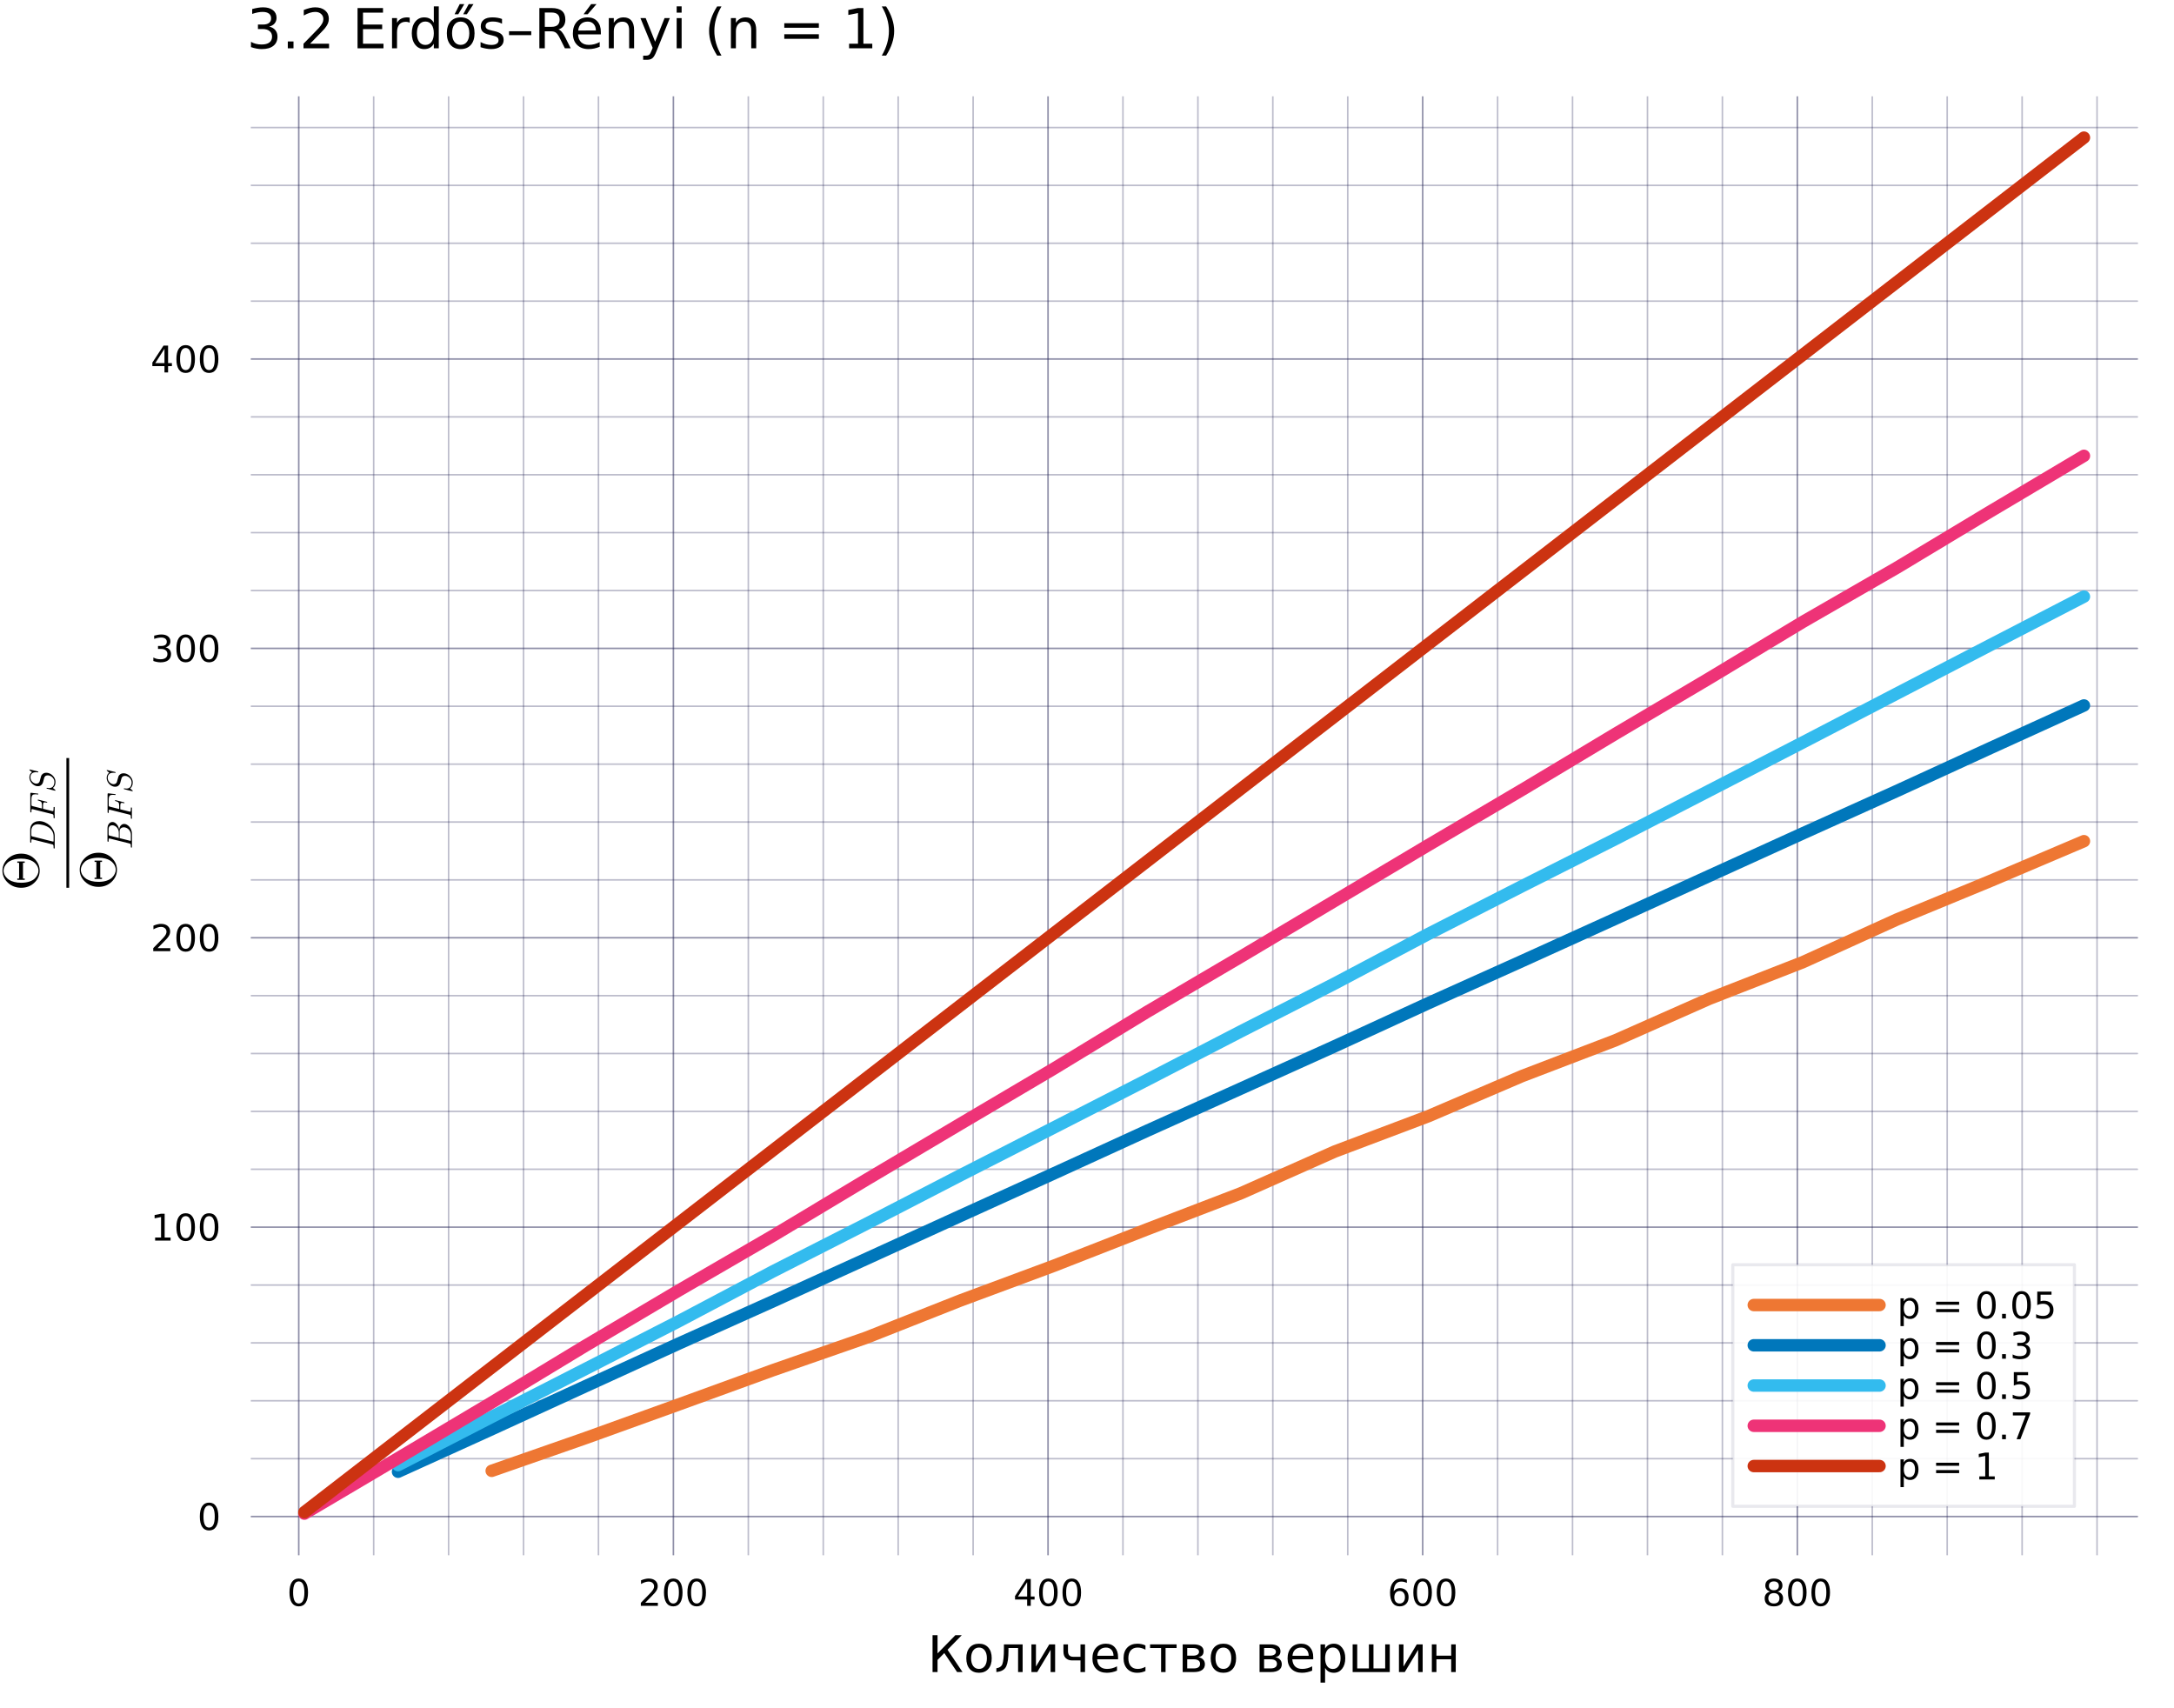 <?xml version="1.0" encoding="utf-8"?>
<svg xmlns="http://www.w3.org/2000/svg" xmlns:xlink="http://www.w3.org/1999/xlink" width="700" height="550" viewBox="0 0 2800 2200">
<rect x="0" y="0" width="2800" height="2200" fill="#333333" stroke="none"/>
<defs>
  <clipPath id="clip740">
    <rect x="0" y="0" width="2800" height="2200"/>
  </clipPath>
</defs>
<path clip-path="url(#clip740)" d="M0 2200 L2800 2200 L2800 0 L0 0  Z" fill="#ffffff" fill-rule="evenodd" fill-opacity="1"/>
<defs>
  <clipPath id="clip741">
    <rect x="560" y="0" width="1961" height="1961"/>
  </clipPath>
</defs>
<defs>
  <clipPath id="clip742">
    <rect x="323" y="124" width="2431" height="1879"/>
  </clipPath>
</defs>
<path clip-path="url(#clip740)" d="M323.252 2002.52 L2752.76 2002.52 L2752.76 124.089 L323.252 124.089  Z" fill="#ffffff" fill-rule="evenodd" fill-opacity="1"/>
<polyline clip-path="url(#clip742)" style="stroke:#222255; stroke-linecap:round; stroke-linejoin:round; stroke-width:2; stroke-opacity:0.5; fill:none" points="384.773,2002.52 384.773,124.089 "/>
<polyline clip-path="url(#clip742)" style="stroke:#222255; stroke-linecap:round; stroke-linejoin:round; stroke-width:2; stroke-opacity:0.5; fill:none" points="867.297,2002.52 867.297,124.089 "/>
<polyline clip-path="url(#clip742)" style="stroke:#222255; stroke-linecap:round; stroke-linejoin:round; stroke-width:2; stroke-opacity:0.5; fill:none" points="1349.82,2002.52 1349.82,124.089 "/>
<polyline clip-path="url(#clip742)" style="stroke:#222255; stroke-linecap:round; stroke-linejoin:round; stroke-width:2; stroke-opacity:0.5; fill:none" points="1832.34,2002.52 1832.34,124.089 "/>
<polyline clip-path="url(#clip742)" style="stroke:#222255; stroke-linecap:round; stroke-linejoin:round; stroke-width:2; stroke-opacity:0.5; fill:none" points="2314.87,2002.52 2314.87,124.089 "/>
<polyline clip-path="url(#clip742)" style="stroke:#222255; stroke-linecap:round; stroke-linejoin:round; stroke-width:2; stroke-opacity:0.3; fill:none" points="481.278,2002.52 481.278,124.089 "/>
<polyline clip-path="url(#clip742)" style="stroke:#222255; stroke-linecap:round; stroke-linejoin:round; stroke-width:2; stroke-opacity:0.3; fill:none" points="577.783,2002.52 577.783,124.089 "/>
<polyline clip-path="url(#clip742)" style="stroke:#222255; stroke-linecap:round; stroke-linejoin:round; stroke-width:2; stroke-opacity:0.3; fill:none" points="674.287,2002.52 674.287,124.089 "/>
<polyline clip-path="url(#clip742)" style="stroke:#222255; stroke-linecap:round; stroke-linejoin:round; stroke-width:2; stroke-opacity:0.3; fill:none" points="770.792,2002.52 770.792,124.089 "/>
<polyline clip-path="url(#clip742)" style="stroke:#222255; stroke-linecap:round; stroke-linejoin:round; stroke-width:2; stroke-opacity:0.3; fill:none" points="963.801,2002.52 963.801,124.089 "/>
<polyline clip-path="url(#clip742)" style="stroke:#222255; stroke-linecap:round; stroke-linejoin:round; stroke-width:2; stroke-opacity:0.3; fill:none" points="1060.31,2002.52 1060.31,124.089 "/>
<polyline clip-path="url(#clip742)" style="stroke:#222255; stroke-linecap:round; stroke-linejoin:round; stroke-width:2; stroke-opacity:0.3; fill:none" points="1156.81,2002.52 1156.81,124.089 "/>
<polyline clip-path="url(#clip742)" style="stroke:#222255; stroke-linecap:round; stroke-linejoin:round; stroke-width:2; stroke-opacity:0.3; fill:none" points="1253.32,2002.52 1253.32,124.089 "/>
<polyline clip-path="url(#clip742)" style="stroke:#222255; stroke-linecap:round; stroke-linejoin:round; stroke-width:2; stroke-opacity:0.3; fill:none" points="1446.32,2002.52 1446.32,124.089 "/>
<polyline clip-path="url(#clip742)" style="stroke:#222255; stroke-linecap:round; stroke-linejoin:round; stroke-width:2; stroke-opacity:0.3; fill:none" points="1542.83,2002.52 1542.83,124.089 "/>
<polyline clip-path="url(#clip742)" style="stroke:#222255; stroke-linecap:round; stroke-linejoin:round; stroke-width:2; stroke-opacity:0.3; fill:none" points="1639.33,2002.52 1639.33,124.089 "/>
<polyline clip-path="url(#clip742)" style="stroke:#222255; stroke-linecap:round; stroke-linejoin:round; stroke-width:2; stroke-opacity:0.3; fill:none" points="1735.84,2002.52 1735.84,124.089 "/>
<polyline clip-path="url(#clip742)" style="stroke:#222255; stroke-linecap:round; stroke-linejoin:round; stroke-width:2; stroke-opacity:0.3; fill:none" points="1928.85,2002.52 1928.85,124.089 "/>
<polyline clip-path="url(#clip742)" style="stroke:#222255; stroke-linecap:round; stroke-linejoin:round; stroke-width:2; stroke-opacity:0.3; fill:none" points="2025.35,2002.52 2025.35,124.089 "/>
<polyline clip-path="url(#clip742)" style="stroke:#222255; stroke-linecap:round; stroke-linejoin:round; stroke-width:2; stroke-opacity:0.3; fill:none" points="2121.86,2002.52 2121.86,124.089 "/>
<polyline clip-path="url(#clip742)" style="stroke:#222255; stroke-linecap:round; stroke-linejoin:round; stroke-width:2; stroke-opacity:0.3; fill:none" points="2218.36,2002.52 2218.36,124.089 "/>
<polyline clip-path="url(#clip742)" style="stroke:#222255; stroke-linecap:round; stroke-linejoin:round; stroke-width:2; stroke-opacity:0.3; fill:none" points="2411.37,2002.52 2411.37,124.089 "/>
<polyline clip-path="url(#clip742)" style="stroke:#222255; stroke-linecap:round; stroke-linejoin:round; stroke-width:2; stroke-opacity:0.3; fill:none" points="2507.88,2002.52 2507.88,124.089 "/>
<polyline clip-path="url(#clip742)" style="stroke:#222255; stroke-linecap:round; stroke-linejoin:round; stroke-width:2; stroke-opacity:0.3; fill:none" points="2604.38,2002.52 2604.38,124.089 "/>
<polyline clip-path="url(#clip742)" style="stroke:#222255; stroke-linecap:round; stroke-linejoin:round; stroke-width:2; stroke-opacity:0.3; fill:none" points="2700.88,2002.52 2700.88,124.089 "/>
<polyline clip-path="url(#clip740)" style="stroke:#222255; stroke-linecap:round; stroke-linejoin:round; stroke-width:4; stroke-opacity:0; fill:none" points="384.773,2002.52 384.773,1983.63 "/>
<polyline clip-path="url(#clip740)" style="stroke:#222255; stroke-linecap:round; stroke-linejoin:round; stroke-width:4; stroke-opacity:0; fill:none" points="867.297,2002.52 867.297,1983.63 "/>
<polyline clip-path="url(#clip740)" style="stroke:#222255; stroke-linecap:round; stroke-linejoin:round; stroke-width:4; stroke-opacity:0; fill:none" points="1349.82,2002.52 1349.82,1983.63 "/>
<polyline clip-path="url(#clip740)" style="stroke:#222255; stroke-linecap:round; stroke-linejoin:round; stroke-width:4; stroke-opacity:0; fill:none" points="1832.34,2002.52 1832.34,1983.63 "/>
<polyline clip-path="url(#clip740)" style="stroke:#222255; stroke-linecap:round; stroke-linejoin:round; stroke-width:4; stroke-opacity:0; fill:none" points="2314.87,2002.52 2314.87,1983.63 "/>
<polyline clip-path="url(#clip740)" style="stroke:#222255; stroke-linecap:round; stroke-linejoin:round; stroke-width:4; stroke-opacity:0; fill:none" points="481.278,2002.52 481.278,1993.07 "/>
<polyline clip-path="url(#clip740)" style="stroke:#222255; stroke-linecap:round; stroke-linejoin:round; stroke-width:4; stroke-opacity:0; fill:none" points="577.783,2002.52 577.783,1993.07 "/>
<polyline clip-path="url(#clip740)" style="stroke:#222255; stroke-linecap:round; stroke-linejoin:round; stroke-width:4; stroke-opacity:0; fill:none" points="674.287,2002.52 674.287,1993.07 "/>
<polyline clip-path="url(#clip740)" style="stroke:#222255; stroke-linecap:round; stroke-linejoin:round; stroke-width:4; stroke-opacity:0; fill:none" points="770.792,2002.52 770.792,1993.07 "/>
<polyline clip-path="url(#clip740)" style="stroke:#222255; stroke-linecap:round; stroke-linejoin:round; stroke-width:4; stroke-opacity:0; fill:none" points="963.801,2002.52 963.801,1993.07 "/>
<polyline clip-path="url(#clip740)" style="stroke:#222255; stroke-linecap:round; stroke-linejoin:round; stroke-width:4; stroke-opacity:0; fill:none" points="1060.31,2002.52 1060.31,1993.07 "/>
<polyline clip-path="url(#clip740)" style="stroke:#222255; stroke-linecap:round; stroke-linejoin:round; stroke-width:4; stroke-opacity:0; fill:none" points="1156.81,2002.52 1156.81,1993.07 "/>
<polyline clip-path="url(#clip740)" style="stroke:#222255; stroke-linecap:round; stroke-linejoin:round; stroke-width:4; stroke-opacity:0; fill:none" points="1253.32,2002.52 1253.32,1993.07 "/>
<polyline clip-path="url(#clip740)" style="stroke:#222255; stroke-linecap:round; stroke-linejoin:round; stroke-width:4; stroke-opacity:0; fill:none" points="1446.32,2002.52 1446.32,1993.07 "/>
<polyline clip-path="url(#clip740)" style="stroke:#222255; stroke-linecap:round; stroke-linejoin:round; stroke-width:4; stroke-opacity:0; fill:none" points="1542.83,2002.52 1542.83,1993.07 "/>
<polyline clip-path="url(#clip740)" style="stroke:#222255; stroke-linecap:round; stroke-linejoin:round; stroke-width:4; stroke-opacity:0; fill:none" points="1639.33,2002.52 1639.33,1993.07 "/>
<polyline clip-path="url(#clip740)" style="stroke:#222255; stroke-linecap:round; stroke-linejoin:round; stroke-width:4; stroke-opacity:0; fill:none" points="1735.84,2002.52 1735.84,1993.07 "/>
<polyline clip-path="url(#clip740)" style="stroke:#222255; stroke-linecap:round; stroke-linejoin:round; stroke-width:4; stroke-opacity:0; fill:none" points="1928.85,2002.52 1928.85,1993.07 "/>
<polyline clip-path="url(#clip740)" style="stroke:#222255; stroke-linecap:round; stroke-linejoin:round; stroke-width:4; stroke-opacity:0; fill:none" points="2025.35,2002.52 2025.35,1993.07 "/>
<polyline clip-path="url(#clip740)" style="stroke:#222255; stroke-linecap:round; stroke-linejoin:round; stroke-width:4; stroke-opacity:0; fill:none" points="2121.86,2002.52 2121.86,1993.07 "/>
<polyline clip-path="url(#clip740)" style="stroke:#222255; stroke-linecap:round; stroke-linejoin:round; stroke-width:4; stroke-opacity:0; fill:none" points="2218.36,2002.52 2218.36,1993.07 "/>
<polyline clip-path="url(#clip740)" style="stroke:#222255; stroke-linecap:round; stroke-linejoin:round; stroke-width:4; stroke-opacity:0; fill:none" points="2411.37,2002.52 2411.37,1993.07 "/>
<polyline clip-path="url(#clip740)" style="stroke:#222255; stroke-linecap:round; stroke-linejoin:round; stroke-width:4; stroke-opacity:0; fill:none" points="2507.88,2002.52 2507.88,1993.07 "/>
<polyline clip-path="url(#clip740)" style="stroke:#222255; stroke-linecap:round; stroke-linejoin:round; stroke-width:4; stroke-opacity:0; fill:none" points="2604.38,2002.52 2604.38,1993.07 "/>
<polyline clip-path="url(#clip740)" style="stroke:#222255; stroke-linecap:round; stroke-linejoin:round; stroke-width:4; stroke-opacity:0; fill:none" points="2700.88,2002.52 2700.88,1993.07 "/>
<path clip-path="url(#clip740)" d="M384.773 2036.64 Q381.162 2036.64 379.334 2040.21 Q377.528 2043.75 377.528 2050.88 Q377.528 2057.98 379.334 2061.55 Q381.162 2065.09 384.773 2065.09 Q388.408 2065.09 390.213 2061.55 Q392.042 2057.98 392.042 2050.88 Q392.042 2043.75 390.213 2040.21 Q388.408 2036.64 384.773 2036.64 M384.773 2032.94 Q390.584 2032.94 393.639 2037.54 Q396.718 2042.13 396.718 2050.88 Q396.718 2059.6 393.639 2064.21 Q390.584 2068.79 384.773 2068.79 Q378.963 2068.79 375.885 2064.21 Q372.829 2059.6 372.829 2050.88 Q372.829 2042.13 375.885 2037.54 Q378.963 2032.94 384.773 2032.94 Z" fill="#000000" fill-rule="nonzero" fill-opacity="1" /><path clip-path="url(#clip740)" d="M830.989 2064.19 L847.308 2064.19 L847.308 2068.12 L825.364 2068.12 L825.364 2064.19 Q828.026 2061.43 832.609 2056.8 Q837.216 2052.15 838.396 2050.81 Q840.642 2048.28 841.521 2046.55 Q842.424 2044.79 842.424 2043.1 Q842.424 2040.35 840.48 2038.61 Q838.558 2036.87 835.456 2036.87 Q833.257 2036.87 830.804 2037.64 Q828.373 2038.4 825.595 2039.95 L825.595 2035.23 Q828.419 2034.1 830.873 2033.52 Q833.327 2032.94 835.364 2032.94 Q840.734 2032.94 843.929 2035.62 Q847.123 2038.31 847.123 2042.8 Q847.123 2044.93 846.313 2046.85 Q845.526 2048.75 843.419 2051.34 Q842.841 2052.01 839.739 2055.23 Q836.637 2058.42 830.989 2064.19 Z" fill="#000000" fill-rule="nonzero" fill-opacity="1" /><path clip-path="url(#clip740)" d="M867.123 2036.64 Q863.512 2036.64 861.683 2040.21 Q859.878 2043.75 859.878 2050.88 Q859.878 2057.98 861.683 2061.55 Q863.512 2065.09 867.123 2065.09 Q870.757 2065.09 872.563 2061.55 Q874.391 2057.98 874.391 2050.88 Q874.391 2043.75 872.563 2040.21 Q870.757 2036.64 867.123 2036.64 M867.123 2032.94 Q872.933 2032.94 875.989 2037.54 Q879.067 2042.13 879.067 2050.88 Q879.067 2059.6 875.989 2064.21 Q872.933 2068.79 867.123 2068.79 Q861.313 2068.79 858.234 2064.21 Q855.179 2059.6 855.179 2050.88 Q855.179 2042.13 858.234 2037.54 Q861.313 2032.94 867.123 2032.94 Z" fill="#000000" fill-rule="nonzero" fill-opacity="1" /><path clip-path="url(#clip740)" d="M897.285 2036.64 Q893.674 2036.64 891.845 2040.21 Q890.04 2043.75 890.04 2050.88 Q890.04 2057.98 891.845 2061.55 Q893.674 2065.09 897.285 2065.09 Q900.919 2065.09 902.725 2061.55 Q904.553 2057.98 904.553 2050.88 Q904.553 2043.75 902.725 2040.21 Q900.919 2036.64 897.285 2036.64 M897.285 2032.94 Q903.095 2032.94 906.151 2037.54 Q909.229 2042.13 909.229 2050.88 Q909.229 2059.6 906.151 2064.21 Q903.095 2068.79 897.285 2068.79 Q891.475 2068.79 888.396 2064.21 Q885.34 2059.6 885.34 2050.88 Q885.34 2042.13 888.396 2037.54 Q891.475 2032.94 897.285 2032.94 Z" fill="#000000" fill-rule="nonzero" fill-opacity="1" /><path clip-path="url(#clip740)" d="M1322.91 2037.64 L1311.1 2056.09 L1322.91 2056.09 L1322.91 2037.64 M1321.68 2033.56 L1327.56 2033.56 L1327.56 2056.09 L1332.49 2056.09 L1332.49 2059.97 L1327.56 2059.97 L1327.56 2068.12 L1322.91 2068.12 L1322.91 2059.97 L1307.31 2059.97 L1307.31 2055.46 L1321.68 2033.56 Z" fill="#000000" fill-rule="nonzero" fill-opacity="1" /><path clip-path="url(#clip740)" d="M1350.22 2036.64 Q1346.61 2036.64 1344.79 2040.21 Q1342.98 2043.75 1342.98 2050.88 Q1342.98 2057.98 1344.79 2061.55 Q1346.61 2065.09 1350.22 2065.09 Q1353.86 2065.09 1355.66 2061.55 Q1357.49 2057.98 1357.49 2050.88 Q1357.49 2043.75 1355.66 2040.21 Q1353.86 2036.64 1350.22 2036.64 M1350.22 2032.94 Q1356.04 2032.94 1359.09 2037.54 Q1362.17 2042.13 1362.17 2050.88 Q1362.17 2059.6 1359.09 2064.21 Q1356.04 2068.79 1350.22 2068.79 Q1344.41 2068.79 1341.34 2064.21 Q1338.28 2059.6 1338.28 2050.88 Q1338.28 2042.13 1341.34 2037.54 Q1344.41 2032.94 1350.22 2032.94 Z" fill="#000000" fill-rule="nonzero" fill-opacity="1" /><path clip-path="url(#clip740)" d="M1380.39 2036.64 Q1376.78 2036.64 1374.95 2040.21 Q1373.14 2043.75 1373.14 2050.88 Q1373.14 2057.98 1374.95 2061.55 Q1376.78 2065.09 1380.39 2065.09 Q1384.02 2065.09 1385.83 2061.55 Q1387.66 2057.98 1387.66 2050.88 Q1387.66 2043.75 1385.83 2040.21 Q1384.02 2036.64 1380.39 2036.64 M1380.39 2032.94 Q1386.2 2032.94 1389.25 2037.54 Q1392.33 2042.13 1392.33 2050.88 Q1392.33 2059.6 1389.25 2064.21 Q1386.2 2068.79 1380.39 2068.79 Q1374.58 2068.79 1371.5 2064.21 Q1368.44 2059.6 1368.44 2050.88 Q1368.44 2042.13 1371.5 2037.54 Q1374.58 2032.94 1380.39 2032.94 Z" fill="#000000" fill-rule="nonzero" fill-opacity="1" /><path clip-path="url(#clip740)" d="M1802.67 2048.98 Q1799.52 2048.98 1797.67 2051.13 Q1795.84 2053.28 1795.84 2057.03 Q1795.84 2060.76 1797.67 2062.94 Q1799.52 2065.09 1802.67 2065.09 Q1805.82 2065.09 1807.64 2062.94 Q1809.5 2060.76 1809.5 2057.03 Q1809.5 2053.28 1807.64 2051.13 Q1805.82 2048.98 1802.67 2048.98 M1811.95 2034.33 L1811.95 2038.59 Q1810.19 2037.75 1808.38 2037.31 Q1806.6 2036.87 1804.84 2036.87 Q1800.21 2036.87 1797.76 2040 Q1795.33 2043.12 1794.98 2049.44 Q1796.35 2047.43 1798.41 2046.36 Q1800.47 2045.28 1802.94 2045.28 Q1808.15 2045.28 1811.16 2048.45 Q1814.19 2051.6 1814.19 2057.03 Q1814.19 2062.36 1811.05 2065.58 Q1807.9 2068.79 1802.67 2068.79 Q1796.67 2068.79 1793.5 2064.21 Q1790.33 2059.6 1790.33 2050.88 Q1790.33 2042.68 1794.22 2037.82 Q1798.11 2032.94 1804.66 2032.94 Q1806.42 2032.94 1808.2 2033.28 Q1810.01 2033.63 1811.95 2034.33 Z" fill="#000000" fill-rule="nonzero" fill-opacity="1" /><path clip-path="url(#clip740)" d="M1832.25 2036.64 Q1828.64 2036.64 1826.81 2040.21 Q1825.01 2043.75 1825.01 2050.88 Q1825.01 2057.98 1826.81 2061.55 Q1828.64 2065.09 1832.25 2065.09 Q1835.88 2065.09 1837.69 2061.55 Q1839.52 2057.98 1839.52 2050.88 Q1839.52 2043.75 1837.69 2040.21 Q1835.88 2036.64 1832.25 2036.64 M1832.25 2032.94 Q1838.06 2032.94 1841.12 2037.54 Q1844.19 2042.13 1844.19 2050.88 Q1844.19 2059.6 1841.12 2064.21 Q1838.06 2068.79 1832.25 2068.79 Q1826.44 2068.79 1823.36 2064.21 Q1820.31 2059.6 1820.31 2050.88 Q1820.31 2042.13 1823.36 2037.54 Q1826.44 2032.94 1832.25 2032.94 Z" fill="#000000" fill-rule="nonzero" fill-opacity="1" /><path clip-path="url(#clip740)" d="M1862.41 2036.64 Q1858.8 2036.64 1856.97 2040.21 Q1855.17 2043.75 1855.17 2050.88 Q1855.17 2057.98 1856.97 2061.55 Q1858.8 2065.09 1862.41 2065.09 Q1866.05 2065.09 1867.85 2061.55 Q1869.68 2057.98 1869.68 2050.88 Q1869.68 2043.75 1867.85 2040.21 Q1866.05 2036.64 1862.41 2036.64 M1862.41 2032.94 Q1868.22 2032.94 1871.28 2037.54 Q1874.36 2042.13 1874.36 2050.88 Q1874.36 2059.6 1871.28 2064.21 Q1868.22 2068.79 1862.41 2068.79 Q1856.6 2068.79 1853.52 2064.21 Q1850.47 2059.6 1850.47 2050.88 Q1850.47 2042.13 1853.52 2037.54 Q1856.6 2032.94 1862.41 2032.94 Z" fill="#000000" fill-rule="nonzero" fill-opacity="1" /><path clip-path="url(#clip740)" d="M2284.66 2051.71 Q2281.32 2051.71 2279.4 2053.49 Q2277.51 2055.28 2277.51 2058.4 Q2277.51 2061.53 2279.4 2063.31 Q2281.32 2065.09 2284.66 2065.09 Q2287.99 2065.09 2289.91 2063.31 Q2291.83 2061.5 2291.83 2058.4 Q2291.83 2055.28 2289.91 2053.49 Q2288.01 2051.71 2284.66 2051.71 M2279.98 2049.72 Q2276.97 2048.98 2275.28 2046.92 Q2273.62 2044.86 2273.62 2041.9 Q2273.62 2037.75 2276.56 2035.35 Q2279.52 2032.94 2284.66 2032.94 Q2289.82 2032.94 2292.76 2035.35 Q2295.7 2037.75 2295.7 2041.9 Q2295.7 2044.86 2294.01 2046.92 Q2292.34 2048.98 2289.36 2049.72 Q2292.74 2050.51 2294.61 2052.8 Q2296.51 2055.09 2296.51 2058.4 Q2296.51 2063.42 2293.43 2066.11 Q2290.38 2068.79 2284.66 2068.79 Q2278.94 2068.79 2275.86 2066.11 Q2272.81 2063.42 2272.81 2058.4 Q2272.81 2055.09 2274.7 2052.8 Q2276.6 2050.51 2279.98 2049.72 M2278.27 2042.34 Q2278.27 2045.02 2279.94 2046.53 Q2281.63 2048.03 2284.66 2048.03 Q2287.67 2048.03 2289.36 2046.53 Q2291.07 2045.02 2291.07 2042.34 Q2291.07 2039.65 2289.36 2038.15 Q2287.67 2036.64 2284.66 2036.64 Q2281.63 2036.64 2279.94 2038.15 Q2278.27 2039.65 2278.27 2042.34 Z" fill="#000000" fill-rule="nonzero" fill-opacity="1" /><path clip-path="url(#clip740)" d="M2314.82 2036.64 Q2311.21 2036.64 2309.38 2040.21 Q2307.57 2043.75 2307.57 2050.88 Q2307.57 2057.98 2309.38 2061.55 Q2311.21 2065.09 2314.82 2065.09 Q2318.45 2065.09 2320.26 2061.55 Q2322.09 2057.98 2322.09 2050.88 Q2322.09 2043.75 2320.26 2040.21 Q2318.45 2036.64 2314.82 2036.64 M2314.82 2032.94 Q2320.63 2032.94 2323.69 2037.54 Q2326.76 2042.13 2326.76 2050.88 Q2326.76 2059.6 2323.69 2064.21 Q2320.63 2068.79 2314.82 2068.79 Q2309.01 2068.79 2305.93 2064.21 Q2302.88 2059.6 2302.88 2050.88 Q2302.88 2042.13 2305.93 2037.54 Q2309.01 2032.94 2314.82 2032.94 Z" fill="#000000" fill-rule="nonzero" fill-opacity="1" /><path clip-path="url(#clip740)" d="M2344.98 2036.64 Q2341.37 2036.64 2339.54 2040.21 Q2337.74 2043.75 2337.74 2050.88 Q2337.74 2057.98 2339.54 2061.55 Q2341.37 2065.09 2344.98 2065.09 Q2348.62 2065.09 2350.42 2061.55 Q2352.25 2057.98 2352.25 2050.88 Q2352.25 2043.75 2350.42 2040.21 Q2348.62 2036.64 2344.98 2036.64 M2344.98 2032.94 Q2350.79 2032.94 2353.85 2037.54 Q2356.93 2042.13 2356.93 2050.88 Q2356.93 2059.6 2353.85 2064.21 Q2350.79 2068.79 2344.98 2068.79 Q2339.17 2068.79 2336.09 2064.21 Q2333.04 2059.6 2333.04 2050.88 Q2333.04 2042.13 2336.09 2037.54 Q2339.17 2032.94 2344.98 2032.94 Z" fill="#000000" fill-rule="nonzero" fill-opacity="1" /><path clip-path="url(#clip740)" d="M1201.08 2105.87 L1207.51 2105.87 L1207.51 2129.36 L1230.49 2105.87 L1238.74 2105.87 L1220.37 2124.65 L1239.69 2153.39 L1232.69 2153.39 L1216.2 2128.91 L1207.51 2137.79 L1207.51 2153.39 L1201.08 2153.39 L1201.08 2105.87 Z" fill="#000000" fill-rule="nonzero" fill-opacity="1" /><path clip-path="url(#clip740)" d="M1260.92 2121.84 Q1256.21 2121.84 1253.47 2125.54 Q1250.74 2129.2 1250.74 2135.59 Q1250.74 2141.99 1253.44 2145.68 Q1256.18 2149.34 1260.92 2149.34 Q1265.6 2149.34 1268.34 2145.65 Q1271.07 2141.96 1271.07 2135.59 Q1271.07 2129.26 1268.34 2125.57 Q1265.6 2121.84 1260.92 2121.84 M1260.92 2116.88 Q1268.56 2116.88 1272.92 2121.84 Q1277.28 2126.81 1277.28 2135.59 Q1277.28 2144.35 1272.92 2149.34 Q1268.56 2154.31 1260.92 2154.31 Q1253.25 2154.31 1248.89 2149.34 Q1244.56 2144.35 1244.56 2135.59 Q1244.56 2126.81 1248.89 2121.84 Q1253.25 2116.88 1260.92 2116.88 Z" fill="#000000" fill-rule="nonzero" fill-opacity="1" /><path clip-path="url(#clip740)" d="M1283.26 2153.39 L1283.26 2148.52 Q1289.06 2147.63 1290.84 2143.62 Q1293 2137.98 1293 2123.56 L1293 2117.74 L1317.1 2117.74 L1317.1 2153.39 L1311.24 2153.39 L1311.24 2122.42 L1298.86 2122.42 L1298.86 2125.95 Q1298.86 2139.7 1296.06 2145.88 Q1293.07 2152.46 1283.26 2153.39 Z" fill="#000000" fill-rule="nonzero" fill-opacity="1" /><path clip-path="url(#clip740)" d="M1358.95 2117.74 L1358.95 2153.39 L1353.13 2153.39 L1353.13 2124.77 L1335.94 2153.39 L1328.43 2153.39 L1328.43 2117.74 L1334.25 2117.74 L1334.25 2146.29 L1351.41 2117.74 L1358.95 2117.74 Z" fill="#000000" fill-rule="nonzero" fill-opacity="1" /><path clip-path="url(#clip740)" d="M1391.61 2153.39 L1391.61 2138.4 L1380.69 2138.4 Q1375.82 2138.4 1372.58 2135.37 Q1369.65 2132.63 1369.65 2126.78 L1369.65 2117.74 L1375.5 2117.74 L1375.5 2126.24 Q1375.5 2129.96 1377.16 2131.84 Q1378.85 2133.72 1382.16 2133.72 L1391.61 2133.72 L1391.61 2117.74 L1397.46 2117.74 L1397.46 2153.39 L1391.61 2153.39 Z" fill="#000000" fill-rule="nonzero" fill-opacity="1" /><path clip-path="url(#clip740)" d="M1440.02 2134.1 L1440.02 2136.96 L1413.09 2136.96 Q1413.47 2143.01 1416.72 2146.19 Q1420 2149.34 1425.82 2149.34 Q1429.2 2149.34 1432.35 2148.52 Q1435.53 2147.69 1438.65 2146.03 L1438.65 2151.57 Q1435.5 2152.91 1432.19 2153.61 Q1428.88 2154.31 1425.47 2154.31 Q1416.94 2154.31 1411.95 2149.34 Q1406.98 2144.38 1406.98 2135.91 Q1406.98 2127.16 1411.69 2122.04 Q1416.43 2116.88 1424.46 2116.88 Q1431.65 2116.88 1435.82 2121.53 Q1440.02 2126.14 1440.02 2134.1 M1434.16 2132.38 Q1434.1 2127.57 1431.46 2124.71 Q1428.85 2121.84 1424.52 2121.84 Q1419.62 2121.84 1416.66 2124.61 Q1413.73 2127.38 1413.28 2132.41 L1434.16 2132.38 Z" fill="#000000" fill-rule="nonzero" fill-opacity="1" /><path clip-path="url(#clip740)" d="M1475.29 2119.11 L1475.29 2124.58 Q1472.8 2123.21 1470.29 2122.54 Q1467.81 2121.84 1465.26 2121.84 Q1459.56 2121.84 1456.41 2125.47 Q1453.26 2129.07 1453.26 2135.59 Q1453.26 2142.12 1456.41 2145.75 Q1459.56 2149.34 1465.26 2149.34 Q1467.81 2149.34 1470.29 2148.68 Q1472.8 2147.98 1475.29 2146.61 L1475.29 2152.02 Q1472.83 2153.16 1470.19 2153.74 Q1467.58 2154.31 1464.62 2154.31 Q1456.57 2154.31 1451.83 2149.25 Q1447.09 2144.19 1447.09 2135.59 Q1447.09 2126.87 1451.86 2121.88 Q1456.67 2116.88 1465.01 2116.88 Q1467.71 2116.88 1470.29 2117.45 Q1472.87 2117.99 1475.29 2119.11 Z" fill="#000000" fill-rule="nonzero" fill-opacity="1" /><path clip-path="url(#clip740)" d="M1481.24 2117.74 L1515.39 2117.74 L1515.39 2122.42 L1501.19 2122.42 L1501.19 2153.39 L1495.43 2153.39 L1495.43 2122.42 L1481.24 2122.42 L1481.24 2117.74 Z" fill="#000000" fill-rule="nonzero" fill-opacity="1" /><path clip-path="url(#clip740)" d="M1529.08 2136.96 L1529.08 2148.71 L1537.41 2148.71 Q1541.43 2148.71 1543.53 2147.21 Q1545.63 2145.68 1545.63 2142.82 Q1545.63 2139.96 1543.53 2138.46 Q1541.43 2136.96 1537.41 2136.96 L1529.08 2136.96 M1529.08 2122.42 L1529.08 2132.28 L1536.78 2132.28 Q1540.09 2132.28 1542.19 2130.98 Q1544.29 2129.64 1544.29 2127.29 Q1544.29 2124.93 1542.19 2123.69 Q1540.09 2122.42 1536.78 2122.42 L1529.08 2122.42 M1523.22 2117.74 L1537.16 2117.74 Q1543.43 2117.74 1546.8 2120.03 Q1550.18 2122.32 1550.18 2126.56 Q1550.18 2129.83 1548.46 2131.78 Q1546.74 2133.68 1543.37 2134.16 Q1547.41 2134.93 1549.64 2137.35 Q1551.87 2139.76 1551.87 2143.39 Q1551.87 2148.17 1548.17 2150.78 Q1544.51 2153.39 1537.7 2153.39 L1523.22 2153.39 L1523.22 2117.74 Z" fill="#000000" fill-rule="nonzero" fill-opacity="1" /><path clip-path="url(#clip740)" d="M1575.67 2121.84 Q1570.96 2121.84 1568.23 2125.54 Q1565.49 2129.2 1565.49 2135.59 Q1565.49 2141.99 1568.19 2145.68 Q1570.93 2149.34 1575.67 2149.34 Q1580.35 2149.34 1583.09 2145.65 Q1585.83 2141.96 1585.83 2135.59 Q1585.83 2129.26 1583.09 2125.57 Q1580.35 2121.84 1575.67 2121.84 M1575.67 2116.88 Q1583.31 2116.88 1587.67 2121.84 Q1592.03 2126.81 1592.03 2135.59 Q1592.03 2144.35 1587.67 2149.34 Q1583.31 2154.31 1575.67 2154.31 Q1568 2154.31 1563.64 2149.34 Q1559.31 2144.35 1559.31 2135.59 Q1559.31 2126.81 1563.64 2121.84 Q1568 2116.88 1575.67 2116.88 Z" fill="#000000" fill-rule="nonzero" fill-opacity="1" /><path clip-path="url(#clip740)" d="M1628.09 2136.96 L1628.09 2148.71 L1636.43 2148.71 Q1640.44 2148.71 1642.54 2147.21 Q1644.65 2145.68 1644.65 2142.82 Q1644.65 2139.96 1642.54 2138.46 Q1640.44 2136.96 1636.43 2136.96 L1628.09 2136.96 M1628.09 2122.42 L1628.09 2132.28 L1635.8 2132.28 Q1639.11 2132.28 1641.21 2130.98 Q1643.31 2129.64 1643.31 2127.29 Q1643.31 2124.93 1641.21 2123.69 Q1639.11 2122.42 1635.8 2122.42 L1628.09 2122.42 M1622.24 2117.74 L1636.18 2117.74 Q1642.45 2117.74 1645.82 2120.03 Q1649.2 2122.32 1649.2 2126.56 Q1649.2 2129.83 1647.48 2131.78 Q1645.76 2133.68 1642.39 2134.16 Q1646.43 2134.93 1648.66 2137.35 Q1650.88 2139.76 1650.88 2143.39 Q1650.88 2148.17 1647.19 2150.78 Q1643.53 2153.39 1636.72 2153.39 L1622.24 2153.39 L1622.24 2117.74 Z" fill="#000000" fill-rule="nonzero" fill-opacity="1" /><path clip-path="url(#clip740)" d="M1691.37 2134.1 L1691.37 2136.96 L1664.44 2136.96 Q1664.82 2143.01 1668.07 2146.19 Q1671.35 2149.34 1677.17 2149.34 Q1680.55 2149.34 1683.7 2148.52 Q1686.88 2147.69 1690 2146.03 L1690 2151.57 Q1686.85 2152.91 1683.54 2153.61 Q1680.23 2154.31 1676.82 2154.31 Q1668.29 2154.31 1663.3 2149.34 Q1658.33 2144.38 1658.33 2135.91 Q1658.33 2127.16 1663.04 2122.04 Q1667.78 2116.88 1675.81 2116.88 Q1683 2116.88 1687.17 2121.53 Q1691.37 2126.14 1691.37 2134.1 M1685.51 2132.38 Q1685.45 2127.57 1682.81 2124.71 Q1680.2 2121.84 1675.87 2121.84 Q1670.97 2121.84 1668.01 2124.61 Q1665.08 2127.38 1664.63 2132.41 L1685.51 2132.38 Z" fill="#000000" fill-rule="nonzero" fill-opacity="1" /><path clip-path="url(#clip740)" d="M1706.65 2148.04 L1706.65 2166.95 L1700.76 2166.95 L1700.76 2117.74 L1706.65 2117.74 L1706.65 2123.15 Q1708.49 2119.97 1711.29 2118.44 Q1714.13 2116.88 1718.04 2116.88 Q1724.53 2116.88 1728.58 2122.04 Q1732.65 2127.19 1732.65 2135.59 Q1732.65 2144 1728.58 2149.15 Q1724.53 2154.31 1718.04 2154.31 Q1714.13 2154.31 1711.29 2152.78 Q1708.49 2151.22 1706.65 2148.04 M1726.57 2135.59 Q1726.57 2129.13 1723.9 2125.47 Q1721.26 2121.78 1716.61 2121.78 Q1711.96 2121.78 1709.29 2125.47 Q1706.65 2129.13 1706.65 2135.59 Q1706.65 2142.06 1709.29 2145.75 Q1711.96 2149.41 1716.61 2149.41 Q1721.26 2149.41 1723.9 2145.75 Q1726.57 2142.06 1726.57 2135.59 Z" fill="#000000" fill-rule="nonzero" fill-opacity="1" /><path clip-path="url(#clip740)" d="M1768.97 2148.71 L1784.05 2148.71 L1784.05 2117.74 L1789.94 2117.74 L1789.94 2153.39 L1742.14 2153.39 L1742.14 2117.74 L1748.02 2117.74 L1748.02 2148.71 L1763.08 2148.71 L1763.08 2117.74 L1768.97 2117.74 L1768.97 2148.71 Z" fill="#000000" fill-rule="nonzero" fill-opacity="1" /><path clip-path="url(#clip740)" d="M1832.31 2117.74 L1832.31 2153.39 L1826.48 2153.39 L1826.48 2124.77 L1809.29 2153.39 L1801.78 2153.39 L1801.78 2117.74 L1807.61 2117.74 L1807.61 2146.29 L1824.76 2117.74 L1832.31 2117.74 Z" fill="#000000" fill-rule="nonzero" fill-opacity="1" /><path clip-path="url(#clip740)" d="M1844.15 2117.74 L1850.03 2117.74 L1850.03 2132.28 L1869.04 2132.28 L1869.04 2117.74 L1874.92 2117.74 L1874.92 2153.39 L1869.04 2153.39 L1869.04 2136.96 L1850.03 2136.96 L1850.03 2153.39 L1844.15 2153.39 L1844.15 2117.74 Z" fill="#000000" fill-rule="nonzero" fill-opacity="1" /><polyline clip-path="url(#clip742)" style="stroke:#222255; stroke-linecap:round; stroke-linejoin:round; stroke-width:2; stroke-opacity:0.5; fill:none" points="323.252,1953.09 2752.76,1953.09 "/>
<polyline clip-path="url(#clip742)" style="stroke:#222255; stroke-linecap:round; stroke-linejoin:round; stroke-width:2; stroke-opacity:0.5; fill:none" points="323.252,1580.4 2752.76,1580.4 "/>
<polyline clip-path="url(#clip742)" style="stroke:#222255; stroke-linecap:round; stroke-linejoin:round; stroke-width:2; stroke-opacity:0.5; fill:none" points="323.252,1207.72 2752.76,1207.72 "/>
<polyline clip-path="url(#clip742)" style="stroke:#222255; stroke-linecap:round; stroke-linejoin:round; stroke-width:2; stroke-opacity:0.5; fill:none" points="323.252,835.038 2752.76,835.038 "/>
<polyline clip-path="url(#clip742)" style="stroke:#222255; stroke-linecap:round; stroke-linejoin:round; stroke-width:2; stroke-opacity:0.5; fill:none" points="323.252,462.355 2752.76,462.355 "/>
<polyline clip-path="url(#clip742)" style="stroke:#222255; stroke-linecap:round; stroke-linejoin:round; stroke-width:2; stroke-opacity:0.3; fill:none" points="323.252,1878.55 2752.76,1878.55 "/>
<polyline clip-path="url(#clip742)" style="stroke:#222255; stroke-linecap:round; stroke-linejoin:round; stroke-width:2; stroke-opacity:0.3; fill:none" points="323.252,1804.01 2752.76,1804.01 "/>
<polyline clip-path="url(#clip742)" style="stroke:#222255; stroke-linecap:round; stroke-linejoin:round; stroke-width:2; stroke-opacity:0.3; fill:none" points="323.252,1729.48 2752.76,1729.48 "/>
<polyline clip-path="url(#clip742)" style="stroke:#222255; stroke-linecap:round; stroke-linejoin:round; stroke-width:2; stroke-opacity:0.3; fill:none" points="323.252,1654.94 2752.76,1654.94 "/>
<polyline clip-path="url(#clip742)" style="stroke:#222255; stroke-linecap:round; stroke-linejoin:round; stroke-width:2; stroke-opacity:0.3; fill:none" points="323.252,1505.87 2752.76,1505.87 "/>
<polyline clip-path="url(#clip742)" style="stroke:#222255; stroke-linecap:round; stroke-linejoin:round; stroke-width:2; stroke-opacity:0.3; fill:none" points="323.252,1431.33 2752.76,1431.33 "/>
<polyline clip-path="url(#clip742)" style="stroke:#222255; stroke-linecap:round; stroke-linejoin:round; stroke-width:2; stroke-opacity:0.3; fill:none" points="323.252,1356.79 2752.76,1356.79 "/>
<polyline clip-path="url(#clip742)" style="stroke:#222255; stroke-linecap:round; stroke-linejoin:round; stroke-width:2; stroke-opacity:0.3; fill:none" points="323.252,1282.26 2752.76,1282.26 "/>
<polyline clip-path="url(#clip742)" style="stroke:#222255; stroke-linecap:round; stroke-linejoin:round; stroke-width:2; stroke-opacity:0.3; fill:none" points="323.252,1133.18 2752.76,1133.18 "/>
<polyline clip-path="url(#clip742)" style="stroke:#222255; stroke-linecap:round; stroke-linejoin:round; stroke-width:2; stroke-opacity:0.3; fill:none" points="323.252,1058.65 2752.76,1058.65 "/>
<polyline clip-path="url(#clip742)" style="stroke:#222255; stroke-linecap:round; stroke-linejoin:round; stroke-width:2; stroke-opacity:0.3; fill:none" points="323.252,984.111 2752.76,984.111 "/>
<polyline clip-path="url(#clip742)" style="stroke:#222255; stroke-linecap:round; stroke-linejoin:round; stroke-width:2; stroke-opacity:0.3; fill:none" points="323.252,909.574 2752.76,909.574 "/>
<polyline clip-path="url(#clip742)" style="stroke:#222255; stroke-linecap:round; stroke-linejoin:round; stroke-width:2; stroke-opacity:0.3; fill:none" points="323.252,760.501 2752.76,760.501 "/>
<polyline clip-path="url(#clip742)" style="stroke:#222255; stroke-linecap:round; stroke-linejoin:round; stroke-width:2; stroke-opacity:0.3; fill:none" points="323.252,685.965 2752.76,685.965 "/>
<polyline clip-path="url(#clip742)" style="stroke:#222255; stroke-linecap:round; stroke-linejoin:round; stroke-width:2; stroke-opacity:0.3; fill:none" points="323.252,611.428 2752.76,611.428 "/>
<polyline clip-path="url(#clip742)" style="stroke:#222255; stroke-linecap:round; stroke-linejoin:round; stroke-width:2; stroke-opacity:0.3; fill:none" points="323.252,536.891 2752.76,536.891 "/>
<polyline clip-path="url(#clip742)" style="stroke:#222255; stroke-linecap:round; stroke-linejoin:round; stroke-width:2; stroke-opacity:0.3; fill:none" points="323.252,387.818 2752.76,387.818 "/>
<polyline clip-path="url(#clip742)" style="stroke:#222255; stroke-linecap:round; stroke-linejoin:round; stroke-width:2; stroke-opacity:0.3; fill:none" points="323.252,313.282 2752.76,313.282 "/>
<polyline clip-path="url(#clip742)" style="stroke:#222255; stroke-linecap:round; stroke-linejoin:round; stroke-width:2; stroke-opacity:0.3; fill:none" points="323.252,238.745 2752.76,238.745 "/>
<polyline clip-path="url(#clip742)" style="stroke:#222255; stroke-linecap:round; stroke-linejoin:round; stroke-width:2; stroke-opacity:0.3; fill:none" points="323.252,164.209 2752.76,164.209 "/>
<polyline clip-path="url(#clip740)" style="stroke:#222255; stroke-linecap:round; stroke-linejoin:round; stroke-width:4; stroke-opacity:0; fill:none" points="323.252,1953.09 342.149,1953.09 "/>
<polyline clip-path="url(#clip740)" style="stroke:#222255; stroke-linecap:round; stroke-linejoin:round; stroke-width:4; stroke-opacity:0; fill:none" points="323.252,1580.4 342.149,1580.4 "/>
<polyline clip-path="url(#clip740)" style="stroke:#222255; stroke-linecap:round; stroke-linejoin:round; stroke-width:4; stroke-opacity:0; fill:none" points="323.252,1207.72 342.149,1207.72 "/>
<polyline clip-path="url(#clip740)" style="stroke:#222255; stroke-linecap:round; stroke-linejoin:round; stroke-width:4; stroke-opacity:0; fill:none" points="323.252,835.038 342.149,835.038 "/>
<polyline clip-path="url(#clip740)" style="stroke:#222255; stroke-linecap:round; stroke-linejoin:round; stroke-width:4; stroke-opacity:0; fill:none" points="323.252,462.355 342.149,462.355 "/>
<polyline clip-path="url(#clip740)" style="stroke:#222255; stroke-linecap:round; stroke-linejoin:round; stroke-width:4; stroke-opacity:0; fill:none" points="323.252,1878.55 332.701,1878.55 "/>
<polyline clip-path="url(#clip740)" style="stroke:#222255; stroke-linecap:round; stroke-linejoin:round; stroke-width:4; stroke-opacity:0; fill:none" points="323.252,1804.01 332.701,1804.01 "/>
<polyline clip-path="url(#clip740)" style="stroke:#222255; stroke-linecap:round; stroke-linejoin:round; stroke-width:4; stroke-opacity:0; fill:none" points="323.252,1729.48 332.701,1729.48 "/>
<polyline clip-path="url(#clip740)" style="stroke:#222255; stroke-linecap:round; stroke-linejoin:round; stroke-width:4; stroke-opacity:0; fill:none" points="323.252,1654.94 332.701,1654.94 "/>
<polyline clip-path="url(#clip740)" style="stroke:#222255; stroke-linecap:round; stroke-linejoin:round; stroke-width:4; stroke-opacity:0; fill:none" points="323.252,1505.87 332.701,1505.87 "/>
<polyline clip-path="url(#clip740)" style="stroke:#222255; stroke-linecap:round; stroke-linejoin:round; stroke-width:4; stroke-opacity:0; fill:none" points="323.252,1431.33 332.701,1431.33 "/>
<polyline clip-path="url(#clip740)" style="stroke:#222255; stroke-linecap:round; stroke-linejoin:round; stroke-width:4; stroke-opacity:0; fill:none" points="323.252,1356.79 332.701,1356.79 "/>
<polyline clip-path="url(#clip740)" style="stroke:#222255; stroke-linecap:round; stroke-linejoin:round; stroke-width:4; stroke-opacity:0; fill:none" points="323.252,1282.26 332.701,1282.26 "/>
<polyline clip-path="url(#clip740)" style="stroke:#222255; stroke-linecap:round; stroke-linejoin:round; stroke-width:4; stroke-opacity:0; fill:none" points="323.252,1133.18 332.701,1133.18 "/>
<polyline clip-path="url(#clip740)" style="stroke:#222255; stroke-linecap:round; stroke-linejoin:round; stroke-width:4; stroke-opacity:0; fill:none" points="323.252,1058.65 332.701,1058.65 "/>
<polyline clip-path="url(#clip740)" style="stroke:#222255; stroke-linecap:round; stroke-linejoin:round; stroke-width:4; stroke-opacity:0; fill:none" points="323.252,984.111 332.701,984.111 "/>
<polyline clip-path="url(#clip740)" style="stroke:#222255; stroke-linecap:round; stroke-linejoin:round; stroke-width:4; stroke-opacity:0; fill:none" points="323.252,909.574 332.701,909.574 "/>
<polyline clip-path="url(#clip740)" style="stroke:#222255; stroke-linecap:round; stroke-linejoin:round; stroke-width:4; stroke-opacity:0; fill:none" points="323.252,760.501 332.701,760.501 "/>
<polyline clip-path="url(#clip740)" style="stroke:#222255; stroke-linecap:round; stroke-linejoin:round; stroke-width:4; stroke-opacity:0; fill:none" points="323.252,685.965 332.701,685.965 "/>
<polyline clip-path="url(#clip740)" style="stroke:#222255; stroke-linecap:round; stroke-linejoin:round; stroke-width:4; stroke-opacity:0; fill:none" points="323.252,611.428 332.701,611.428 "/>
<polyline clip-path="url(#clip740)" style="stroke:#222255; stroke-linecap:round; stroke-linejoin:round; stroke-width:4; stroke-opacity:0; fill:none" points="323.252,536.891 332.701,536.891 "/>
<polyline clip-path="url(#clip740)" style="stroke:#222255; stroke-linecap:round; stroke-linejoin:round; stroke-width:4; stroke-opacity:0; fill:none" points="323.252,387.818 332.701,387.818 "/>
<polyline clip-path="url(#clip740)" style="stroke:#222255; stroke-linecap:round; stroke-linejoin:round; stroke-width:4; stroke-opacity:0; fill:none" points="323.252,313.282 332.701,313.282 "/>
<polyline clip-path="url(#clip740)" style="stroke:#222255; stroke-linecap:round; stroke-linejoin:round; stroke-width:4; stroke-opacity:0; fill:none" points="323.252,238.745 332.701,238.745 "/>
<polyline clip-path="url(#clip740)" style="stroke:#222255; stroke-linecap:round; stroke-linejoin:round; stroke-width:4; stroke-opacity:0; fill:none" points="323.252,164.209 332.701,164.209 "/>
<path clip-path="url(#clip740)" d="M269.307 1938.89 Q265.696 1938.89 263.868 1942.45 Q262.062 1945.99 262.062 1953.12 Q262.062 1960.23 263.868 1963.79 Q265.696 1967.33 269.307 1967.33 Q272.942 1967.33 274.747 1963.79 Q276.576 1960.23 276.576 1953.12 Q276.576 1945.99 274.747 1942.45 Q272.942 1938.89 269.307 1938.89 M269.307 1935.18 Q275.118 1935.18 278.173 1939.79 Q281.252 1944.37 281.252 1953.12 Q281.252 1961.85 278.173 1966.45 Q275.118 1971.04 269.307 1971.04 Q263.497 1971.04 260.419 1966.45 Q257.363 1961.85 257.363 1953.12 Q257.363 1944.37 260.419 1939.79 Q263.497 1935.18 269.307 1935.18 Z" fill="#000000" fill-rule="nonzero" fill-opacity="1" /><path clip-path="url(#clip740)" d="M199.794 1593.75 L207.433 1593.75 L207.433 1567.38 L199.123 1569.05 L199.123 1564.79 L207.386 1563.12 L212.062 1563.12 L212.062 1593.75 L219.701 1593.75 L219.701 1597.68 L199.794 1597.68 L199.794 1593.75 Z" fill="#000000" fill-rule="nonzero" fill-opacity="1" /><path clip-path="url(#clip740)" d="M239.145 1566.2 Q235.534 1566.2 233.706 1569.77 Q231.9 1573.31 231.9 1580.44 Q231.9 1587.54 233.706 1591.11 Q235.534 1594.65 239.145 1594.65 Q242.78 1594.65 244.585 1591.11 Q246.414 1587.54 246.414 1580.44 Q246.414 1573.31 244.585 1569.77 Q242.78 1566.2 239.145 1566.2 M239.145 1562.5 Q244.956 1562.5 248.011 1567.1 Q251.09 1571.69 251.09 1580.44 Q251.09 1589.16 248.011 1593.77 Q244.956 1598.35 239.145 1598.35 Q233.335 1598.35 230.257 1593.77 Q227.201 1589.16 227.201 1580.44 Q227.201 1571.69 230.257 1567.1 Q233.335 1562.5 239.145 1562.5 Z" fill="#000000" fill-rule="nonzero" fill-opacity="1" /><path clip-path="url(#clip740)" d="M269.307 1566.2 Q265.696 1566.2 263.868 1569.77 Q262.062 1573.31 262.062 1580.44 Q262.062 1587.54 263.868 1591.11 Q265.696 1594.65 269.307 1594.65 Q272.942 1594.65 274.747 1591.11 Q276.576 1587.54 276.576 1580.44 Q276.576 1573.31 274.747 1569.77 Q272.942 1566.2 269.307 1566.2 M269.307 1562.5 Q275.118 1562.5 278.173 1567.1 Q281.252 1571.69 281.252 1580.44 Q281.252 1589.16 278.173 1593.77 Q275.118 1598.35 269.307 1598.35 Q263.497 1598.35 260.419 1593.77 Q257.363 1589.16 257.363 1580.44 Q257.363 1571.69 260.419 1567.1 Q263.497 1562.5 269.307 1562.5 Z" fill="#000000" fill-rule="nonzero" fill-opacity="1" /><path clip-path="url(#clip740)" d="M203.011 1221.07 L219.331 1221.07 L219.331 1225 L197.386 1225 L197.386 1221.07 Q200.048 1218.31 204.632 1213.68 Q209.238 1209.03 210.419 1207.69 Q212.664 1205.16 213.544 1203.43 Q214.447 1201.67 214.447 1199.98 Q214.447 1197.22 212.502 1195.49 Q210.581 1193.75 207.479 1193.75 Q205.28 1193.75 202.826 1194.51 Q200.396 1195.28 197.618 1196.83 L197.618 1192.11 Q200.442 1190.97 202.896 1190.39 Q205.349 1189.82 207.386 1189.82 Q212.757 1189.82 215.951 1192.5 Q219.146 1195.19 219.146 1199.68 Q219.146 1201.81 218.335 1203.73 Q217.548 1205.63 215.442 1208.22 Q214.863 1208.89 211.761 1212.11 Q208.66 1215.3 203.011 1221.07 Z" fill="#000000" fill-rule="nonzero" fill-opacity="1" /><path clip-path="url(#clip740)" d="M239.145 1193.52 Q235.534 1193.52 233.706 1197.08 Q231.9 1200.63 231.9 1207.76 Q231.9 1214.86 233.706 1218.43 Q235.534 1221.97 239.145 1221.97 Q242.78 1221.97 244.585 1218.43 Q246.414 1214.86 246.414 1207.76 Q246.414 1200.63 244.585 1197.08 Q242.78 1193.52 239.145 1193.52 M239.145 1189.82 Q244.956 1189.82 248.011 1194.42 Q251.09 1199.01 251.09 1207.76 Q251.09 1216.48 248.011 1221.09 Q244.956 1225.67 239.145 1225.67 Q233.335 1225.67 230.257 1221.09 Q227.201 1216.48 227.201 1207.76 Q227.201 1199.01 230.257 1194.42 Q233.335 1189.82 239.145 1189.82 Z" fill="#000000" fill-rule="nonzero" fill-opacity="1" /><path clip-path="url(#clip740)" d="M269.307 1193.52 Q265.696 1193.52 263.868 1197.08 Q262.062 1200.63 262.062 1207.76 Q262.062 1214.86 263.868 1218.43 Q265.696 1221.97 269.307 1221.97 Q272.942 1221.97 274.747 1218.43 Q276.576 1214.86 276.576 1207.76 Q276.576 1200.63 274.747 1197.08 Q272.942 1193.52 269.307 1193.52 M269.307 1189.82 Q275.118 1189.82 278.173 1194.42 Q281.252 1199.01 281.252 1207.76 Q281.252 1216.48 278.173 1221.09 Q275.118 1225.67 269.307 1225.67 Q263.497 1225.67 260.419 1221.09 Q257.363 1216.48 257.363 1207.76 Q257.363 1199.01 260.419 1194.42 Q263.497 1189.82 269.307 1189.82 Z" fill="#000000" fill-rule="nonzero" fill-opacity="1" /><path clip-path="url(#clip740)" d="M213.15 833.684 Q216.507 834.401 218.382 836.67 Q220.28 838.938 220.28 842.271 Q220.28 847.387 216.761 850.188 Q213.243 852.989 206.761 852.989 Q204.585 852.989 202.271 852.549 Q199.979 852.133 197.525 851.276 L197.525 846.762 Q199.47 847.896 201.785 848.475 Q204.099 849.054 206.622 849.054 Q211.021 849.054 213.312 847.318 Q215.627 845.582 215.627 842.271 Q215.627 839.216 213.474 837.503 Q211.345 835.767 207.525 835.767 L203.498 835.767 L203.498 831.924 L207.71 831.924 Q211.16 831.924 212.988 830.559 Q214.817 829.17 214.817 826.577 Q214.817 823.915 212.919 822.503 Q211.044 821.068 207.525 821.068 Q205.604 821.068 203.405 821.485 Q201.206 821.901 198.567 822.781 L198.567 818.614 Q201.229 817.873 203.544 817.503 Q205.882 817.133 207.942 817.133 Q213.266 817.133 216.368 819.563 Q219.47 821.971 219.47 826.091 Q219.47 828.961 217.826 830.952 Q216.183 832.92 213.15 833.684 Z" fill="#000000" fill-rule="nonzero" fill-opacity="1" /><path clip-path="url(#clip740)" d="M239.145 820.836 Q235.534 820.836 233.706 824.401 Q231.9 827.943 231.9 835.072 Q231.9 842.179 233.706 845.744 Q235.534 849.285 239.145 849.285 Q242.78 849.285 244.585 845.744 Q246.414 842.179 246.414 835.072 Q246.414 827.943 244.585 824.401 Q242.78 820.836 239.145 820.836 M239.145 817.133 Q244.956 817.133 248.011 821.739 Q251.09 826.323 251.09 835.072 Q251.09 843.799 248.011 848.406 Q244.956 852.989 239.145 852.989 Q233.335 852.989 230.257 848.406 Q227.201 843.799 227.201 835.072 Q227.201 826.323 230.257 821.739 Q233.335 817.133 239.145 817.133 Z" fill="#000000" fill-rule="nonzero" fill-opacity="1" /><path clip-path="url(#clip740)" d="M269.307 820.836 Q265.696 820.836 263.868 824.401 Q262.062 827.943 262.062 835.072 Q262.062 842.179 263.868 845.744 Q265.696 849.285 269.307 849.285 Q272.942 849.285 274.747 845.744 Q276.576 842.179 276.576 835.072 Q276.576 827.943 274.747 824.401 Q272.942 820.836 269.307 820.836 M269.307 817.133 Q275.118 817.133 278.173 821.739 Q281.252 826.323 281.252 835.072 Q281.252 843.799 278.173 848.406 Q275.118 852.989 269.307 852.989 Q263.497 852.989 260.419 848.406 Q257.363 843.799 257.363 835.072 Q257.363 826.323 260.419 821.739 Q263.497 817.133 269.307 817.133 Z" fill="#000000" fill-rule="nonzero" fill-opacity="1" /><path clip-path="url(#clip740)" d="M211.831 449.149 L200.025 467.598 L211.831 467.598 L211.831 449.149 M210.604 445.075 L216.484 445.075 L216.484 467.598 L221.414 467.598 L221.414 471.487 L216.484 471.487 L216.484 479.635 L211.831 479.635 L211.831 471.487 L196.229 471.487 L196.229 466.973 L210.604 445.075 Z" fill="#000000" fill-rule="nonzero" fill-opacity="1" /><path clip-path="url(#clip740)" d="M239.145 448.154 Q235.534 448.154 233.706 451.718 Q231.9 455.26 231.9 462.39 Q231.9 469.496 233.706 473.061 Q235.534 476.602 239.145 476.602 Q242.78 476.602 244.585 473.061 Q246.414 469.496 246.414 462.39 Q246.414 455.26 244.585 451.718 Q242.78 448.154 239.145 448.154 M239.145 444.45 Q244.956 444.45 248.011 449.056 Q251.09 453.64 251.09 462.39 Q251.09 471.116 248.011 475.723 Q244.956 480.306 239.145 480.306 Q233.335 480.306 230.257 475.723 Q227.201 471.116 227.201 462.39 Q227.201 453.64 230.257 449.056 Q233.335 444.45 239.145 444.45 Z" fill="#000000" fill-rule="nonzero" fill-opacity="1" /><path clip-path="url(#clip740)" d="M269.307 448.154 Q265.696 448.154 263.868 451.718 Q262.062 455.26 262.062 462.39 Q262.062 469.496 263.868 473.061 Q265.696 476.602 269.307 476.602 Q272.942 476.602 274.747 473.061 Q276.576 469.496 276.576 462.39 Q276.576 455.26 274.747 451.718 Q272.942 448.154 269.307 448.154 M269.307 444.45 Q275.118 444.45 278.173 449.056 Q281.252 453.64 281.252 462.39 Q281.252 471.116 278.173 475.723 Q275.118 480.306 269.307 480.306 Q263.497 480.306 260.419 475.723 Q257.363 471.116 257.363 462.39 Q257.363 453.64 260.419 449.056 Q263.497 444.45 269.307 444.45 Z" fill="#000000" fill-rule="nonzero" fill-opacity="1" /><path clip-path="url(#clip740)" d="M27.311 1143.32 Q17.166 1143.32 10.177 1136.84 Q3.156 1130.34 3.156 1121.35 Q3.156 1112.46 10.145 1105.92 Q17.134 1099.39 27.311 1099.39 Q37.455 1099.39 44.283 1105.92 Q51.111 1112.46 51.111 1121.38 Q51.111 1130.27 44.251 1136.81 Q37.391 1143.32 27.311 1143.32 M27.311 1136.87 Q33.301 1136.87 37.842 1135.36 Q42.351 1133.81 44.798 1131.4 Q47.214 1128.95 48.373 1126.41 Q49.533 1123.86 49.533 1121.35 Q49.533 1119.39 48.888 1117.39 Q48.212 1115.36 46.57 1113.23 Q44.927 1111.08 42.447 1109.47 Q39.967 1107.86 36.038 1106.83 Q32.109 1105.8 27.246 1105.8 Q21.191 1105.8 16.586 1107.31 Q11.948 1108.82 9.468 1111.27 Q6.989 1113.72 5.797 1116.29 Q4.605 1118.87 4.605 1121.35 Q4.605 1123.32 5.314 1125.34 Q5.99 1127.37 7.697 1129.5 Q9.372 1131.59 11.884 1133.2 Q14.364 1134.81 18.357 1135.84 Q22.351 1136.87 27.311 1136.87 M31.852 1133.17 L22.286 1133.17 L22.286 1131.53 L24.605 1131.53 L24.605 1111.21 L22.286 1111.21 L22.286 1109.5 L31.852 1109.5 L31.852 1111.21 L29.597 1111.21 L29.597 1131.53 L31.852 1131.53 L31.852 1133.17 Z" fill="#000000" fill-rule="nonzero" fill-opacity="1" /><path clip-path="url(#clip740)" d="M50.58 1057.5 Q54.3 1057.5 57.952 1059.1 Q61.581 1060.68 64.332 1063.25 Q67.06 1065.8 68.75 1069.24 Q70.441 1072.69 70.441 1076.21 L70.441 1091.5 Q70.441 1092.04 70.419 1092.26 Q70.396 1092.46 70.283 1092.62 Q70.148 1092.78 69.878 1092.78 Q69.449 1092.78 69.269 1092.6 Q69.066 1092.42 69.043 1092.22 Q69.021 1092.01 69.021 1091.5 Q69.021 1090.37 68.953 1089.69 Q68.886 1089.02 68.795 1088.59 Q68.683 1088.14 68.367 1087.91 Q68.052 1087.66 67.781 1087.55 Q67.488 1087.44 66.834 1087.28 L42.036 1081.1 Q41.292 1080.92 41.179 1080.92 Q40.796 1080.92 40.66 1081.15 Q40.503 1081.35 40.435 1081.94 Q40.345 1083.06 40.345 1083.92 Q40.345 1084.48 40.322 1084.71 Q40.3 1084.91 40.187 1085.09 Q40.052 1085.25 39.781 1085.25 Q39.353 1085.25 39.172 1085.07 Q38.97 1084.87 38.947 1084.64 Q38.902 1084.42 38.902 1083.88 L38.902 1068.37 Q38.902 1065.01 40.48 1062.5 Q42.036 1060 44.673 1058.76 Q47.288 1057.5 50.58 1057.5 M48.889 1061.53 Q44.583 1061.53 42.464 1063.88 Q40.345 1066.2 40.345 1069.88 L40.345 1074.81 Q40.345 1076.28 40.615 1076.64 Q40.863 1077 42.103 1077.32 L67.443 1083.65 Q68.277 1083.88 68.502 1083.88 Q68.75 1083.88 68.841 1083.76 Q68.908 1083.63 68.953 1083.27 Q69.021 1082.86 69.021 1082.25 L69.021 1077.04 Q69.021 1075.04 68.48 1073.21 Q67.916 1071.36 67.037 1070.03 Q66.135 1068.7 65.369 1067.85 Q64.58 1066.99 63.791 1066.38 Q62.01 1065.01 59.688 1063.99 Q57.366 1062.95 55.246 1062.48 Q53.105 1061.99 51.527 1061.76 Q49.926 1061.53 48.889 1061.53 Z" fill="#000000" fill-rule="nonzero" fill-opacity="1" /><path clip-path="url(#clip740)" d="M40.3 1021.05 L48.28 1021.98 Q49.002 1022.04 49.227 1022.16 Q49.43 1022.27 49.43 1022.63 Q49.43 1023.17 48.889 1023.17 Q48.664 1023.17 48.055 1023.08 Q46.815 1022.95 45.553 1022.95 Q44.132 1022.95 43.253 1023.22 Q42.351 1023.46 41.697 1024.19 Q41.044 1024.91 40.773 1026.24 Q40.48 1027.57 40.48 1029.69 L40.48 1035.77 Q40.48 1037.26 40.751 1037.62 Q41.021 1037.96 42.284 1038.28 L54.007 1041.23 L54.007 1037.04 Q54.007 1034.11 53.15 1032.96 Q52.293 1031.81 49.565 1031.08 Q49.137 1030.97 48.979 1030.93 Q48.799 1030.86 48.709 1030.75 Q48.596 1030.61 48.596 1030.39 Q48.596 1030.18 48.731 1030.05 Q48.844 1029.91 48.979 1029.87 L49.114 1029.82 Q49.34 1029.82 49.858 1029.96 L59.868 1032.5 Q60.544 1032.69 60.702 1032.8 Q60.837 1032.89 60.837 1033.2 Q60.837 1033.43 60.68 1033.59 Q60.522 1033.74 60.274 1033.74 Q60.003 1033.7 59.778 1033.61 Q58.403 1033.29 57.523 1033.29 Q56.96 1033.29 56.622 1033.41 Q56.283 1033.52 55.99 1033.9 Q55.697 1034.29 55.562 1035.07 Q55.427 1035.86 55.427 1037.13 L55.427 1041.59 L66.924 1044.45 L67.984 1044.66 Q68.457 1044.66 68.638 1044.41 Q68.818 1044.14 68.908 1043.17 Q69.021 1041.73 69.021 1040.78 Q69.021 1039.61 69.066 1039.47 Q69.201 1039.2 69.562 1039.2 Q69.968 1039.2 70.193 1039.38 Q70.396 1039.56 70.419 1039.72 Q70.441 1039.88 70.441 1040.17 L70.306 1047.05 L70.441 1053.13 Q70.441 1053.83 69.878 1053.83 Q69.449 1053.83 69.269 1053.65 Q69.066 1053.47 69.043 1053.27 Q69.021 1053.07 69.021 1052.55 Q69.021 1051.42 68.953 1050.74 Q68.886 1050.07 68.795 1049.64 Q68.683 1049.19 68.367 1048.96 Q68.052 1048.71 67.781 1048.6 Q67.488 1048.49 66.834 1048.33 L42.419 1042.24 Q41.585 1042.02 41.314 1042.02 Q41.021 1042.02 40.841 1042.22 Q40.66 1042.4 40.593 1042.9 Q40.503 1043.39 40.503 1043.8 Q40.48 1044.18 40.48 1045.02 Q40.48 1045.56 40.458 1045.78 Q40.435 1045.99 40.322 1046.14 Q40.209 1046.3 39.962 1046.3 Q39.33 1046.3 39.195 1046.03 Q39.037 1045.74 39.037 1044.93 L39.037 1022.29 Q39.037 1021.39 39.24 1021.19 Q39.42 1020.96 40.3 1021.05 Z" fill="#000000" fill-rule="nonzero" fill-opacity="1" /><path clip-path="url(#clip740)" d="M38.361 990.963 L48.461 993.465 Q49.069 993.601 49.227 993.713 Q49.385 993.826 49.385 994.142 Q49.385 994.39 49.272 994.548 Q49.16 994.683 49.047 994.683 L48.934 994.705 Q48.867 994.705 48.528 994.66 Q48.168 994.615 47.581 994.57 Q46.995 994.525 46.342 994.525 Q42.644 994.525 40.931 996.328 Q39.195 998.109 39.195 1001.18 Q39.195 1003.29 40.322 1005.19 Q41.45 1007.08 43.23 1008.16 Q44.989 1009.25 46.837 1009.25 Q48.528 1009.25 49.61 1008.39 Q50.693 1007.53 51.053 1006.43 L51.887 1003.34 Q52.721 1000.09 53.082 999.169 Q53.42 998.245 54.187 997.478 Q56.306 995.201 59.597 995.201 Q62.438 995.201 65.188 996.802 Q67.916 998.403 69.697 1001.15 Q71.456 1003.9 71.456 1006.95 Q71.456 1012.29 68.142 1014.75 L70.757 1017 Q71.253 1017.43 71.343 1017.57 Q71.456 1017.68 71.456 1017.84 Q71.456 1018.04 71.32 1018.2 Q71.208 1018.35 71.005 1018.35 Q70.847 1018.35 65.549 1017.02 Q60.251 1015.69 60.139 1015.58 Q59.958 1015.4 59.958 1015.11 Q59.958 1014.57 60.477 1014.57 Q60.612 1014.61 60.792 1014.66 Q62.416 1014.93 63.295 1014.93 Q64.94 1014.93 66.203 1014.36 Q67.443 1013.8 68.164 1012.97 Q68.863 1012.11 69.314 1010.96 Q69.742 1009.81 69.9 1008.84 Q70.035 1007.87 70.035 1006.86 Q70.035 1004.67 68.773 1002.73 Q67.51 1000.77 65.549 999.665 Q63.588 998.538 61.536 998.538 Q60.454 998.538 59.62 998.831 Q58.763 999.124 58.29 999.53 Q57.816 999.913 57.456 1000.57 Q57.095 1001.22 56.96 1001.67 Q56.802 1002.1 56.644 1002.78 L55.337 1007.71 Q54.751 1009.7 53.06 1011.12 Q51.369 1012.52 48.776 1012.52 Q46.048 1012.52 43.523 1010.91 Q40.976 1009.29 39.443 1006.65 Q37.888 1003.99 37.888 1001.13 Q37.888 998.876 38.767 997.14 Q39.623 995.404 41.224 994.525 L38.586 992.293 Q38.068 991.842 37.978 991.752 Q37.888 991.639 37.888 991.482 Q37.888 991.211 38.045 991.098 Q38.203 990.963 38.361 990.963 Z" fill="#000000" fill-rule="nonzero" fill-opacity="1" /><path clip-path="url(#clip740)" d="M89.049 1143.32 L89.049 976.257 L85.529 976.257 L85.529 1143.32  Z" fill="#000000" fill-rule="evenodd" fill-opacity="1"/>
<path clip-path="url(#clip740)" d="M126.825 1142.15 Q116.68 1142.15 109.692 1135.68 Q102.671 1129.17 102.671 1120.18 Q102.671 1111.3 109.66 1104.76 Q116.648 1098.22 126.825 1098.22 Q136.97 1098.22 143.798 1104.76 Q150.625 1111.3 150.625 1120.22 Q150.625 1129.11 143.766 1135.64 Q136.906 1142.15 126.825 1142.15 M126.825 1135.71 Q132.816 1135.71 137.357 1134.19 Q141.865 1132.65 144.313 1130.23 Q146.728 1127.78 147.888 1125.24 Q149.047 1122.7 149.047 1120.18 Q149.047 1118.22 148.403 1116.22 Q147.727 1114.19 146.084 1112.07 Q144.442 1109.91 141.962 1108.3 Q139.482 1106.69 135.553 1105.66 Q131.624 1104.63 126.761 1104.63 Q120.706 1104.63 116.101 1106.14 Q111.463 1107.66 108.983 1110.1 Q106.503 1112.55 105.312 1115.13 Q104.12 1117.7 104.12 1120.18 Q104.12 1122.15 104.829 1124.18 Q105.505 1126.21 107.212 1128.33 Q108.887 1130.43 111.399 1132.04 Q113.878 1133.65 117.872 1134.68 Q121.866 1135.71 126.825 1135.71 M131.366 1132 L121.801 1132 L121.801 1130.36 L124.12 1130.36 L124.12 1110.04 L121.801 1110.04 L121.801 1108.33 L131.366 1108.33 L131.366 1110.04 L129.112 1110.04 L129.112 1130.36 L131.366 1130.36 L131.366 1132 Z" fill="#000000" fill-rule="nonzero" fill-opacity="1" /><path clip-path="url(#clip740)" d="M144.797 1058.65 Q146.893 1058.65 148.787 1060.1 Q150.658 1061.52 151.853 1063.68 Q153.025 1065.85 153.476 1068.3 Q153.859 1064.99 155.663 1063.07 Q157.466 1061.13 159.991 1061.13 Q161.682 1061.13 163.463 1062.13 Q165.222 1063.1 166.664 1064.76 Q168.107 1066.41 169.032 1068.84 Q169.956 1071.26 169.956 1073.89 L169.956 1090.37 Q169.956 1090.89 169.933 1091.1 Q169.911 1091.3 169.798 1091.46 Q169.685 1091.61 169.437 1091.61 Q168.987 1091.61 168.784 1091.46 Q168.581 1091.28 168.558 1091.07 Q168.536 1090.87 168.536 1090.37 Q168.536 1089.25 168.468 1088.57 Q168.4 1087.89 168.31 1087.47 Q168.197 1087.01 167.882 1086.79 Q167.566 1086.54 167.296 1086.43 Q167.003 1086.32 166.349 1086.16 L141.55 1079.98 Q140.806 1079.8 140.694 1079.8 Q140.265 1079.8 140.153 1080.07 Q140.017 1080.32 139.95 1081.04 L139.86 1082.8 Q139.86 1083.34 139.837 1083.57 Q139.814 1083.77 139.702 1083.93 Q139.589 1084.08 139.341 1084.08 Q138.71 1084.08 138.575 1083.81 Q138.417 1083.52 138.417 1082.75 L138.417 1067.24 Q138.417 1063.25 140.265 1060.95 Q142.091 1058.65 144.797 1058.65 M144.616 1062.85 Q143.76 1062.85 142.993 1063.07 Q142.227 1063.3 141.483 1063.84 Q140.739 1064.36 140.31 1065.39 Q139.86 1066.43 139.86 1067.87 L139.86 1073.85 Q139.86 1075.31 140.13 1075.67 Q140.378 1076.01 141.618 1076.33 L153.048 1079.19 L153.048 1072.45 Q153.048 1070.4 152.304 1068.6 Q151.56 1066.77 150.365 1065.53 Q149.148 1064.29 147.637 1063.57 Q146.127 1062.85 144.616 1062.85 M159.473 1065.44 Q158.797 1065.44 158.143 1065.55 Q157.489 1065.67 156.723 1066.03 Q155.956 1066.39 155.392 1066.95 Q154.829 1067.51 154.446 1068.51 Q154.062 1069.48 154.062 1070.74 L154.062 1079.46 L166.958 1082.66 Q167.792 1082.89 168.017 1082.89 Q168.265 1082.89 168.355 1082.78 Q168.423 1082.64 168.468 1082.28 Q168.536 1081.87 168.536 1081.27 L168.536 1075 Q168.536 1073.01 167.769 1071.21 Q166.98 1069.41 165.718 1068.17 Q164.455 1066.91 162.809 1066.18 Q161.164 1065.44 159.473 1065.44 Z" fill="#000000" fill-rule="nonzero" fill-opacity="1" /><path clip-path="url(#clip740)" d="M139.814 1021.74 L147.795 1022.66 Q148.516 1022.73 148.742 1022.84 Q148.945 1022.96 148.945 1023.32 Q148.945 1023.86 148.404 1023.86 Q148.178 1023.86 147.57 1023.77 Q146.33 1023.63 145.067 1023.63 Q143.647 1023.63 142.768 1023.9 Q141.866 1024.15 141.212 1024.87 Q140.558 1025.59 140.288 1026.93 Q139.995 1028.26 139.995 1030.37 L139.995 1036.46 Q139.995 1037.95 140.265 1038.31 Q140.536 1038.65 141.798 1038.96 L153.521 1041.92 L153.521 1037.72 Q153.521 1034.79 152.665 1033.64 Q151.808 1032.49 149.08 1031.77 Q148.652 1031.66 148.494 1031.61 Q148.314 1031.55 148.223 1031.43 Q148.111 1031.3 148.111 1031.07 Q148.111 1030.87 148.246 1030.73 Q148.359 1030.6 148.494 1030.55 L148.629 1030.51 Q148.855 1030.51 149.373 1030.64 L159.383 1033.19 Q160.059 1033.37 160.217 1033.49 Q160.352 1033.58 160.352 1033.89 Q160.352 1034.12 160.194 1034.27 Q160.037 1034.43 159.789 1034.43 Q159.518 1034.39 159.293 1034.3 Q157.917 1033.98 157.038 1033.98 Q156.475 1033.98 156.136 1034.09 Q155.798 1034.21 155.505 1034.59 Q155.212 1034.97 155.077 1035.76 Q154.942 1036.55 154.942 1037.81 L154.942 1042.28 L166.439 1045.14 L167.499 1045.34 Q167.972 1045.34 168.152 1045.1 Q168.333 1044.83 168.423 1043.86 Q168.536 1042.41 168.536 1041.47 Q168.536 1040.29 168.581 1040.16 Q168.716 1039.89 169.077 1039.89 Q169.482 1039.89 169.708 1040.07 Q169.911 1040.25 169.933 1040.41 Q169.956 1040.56 169.956 1040.86 L169.821 1047.73 L169.956 1053.82 Q169.956 1054.52 169.392 1054.52 Q168.964 1054.52 168.784 1054.34 Q168.581 1054.16 168.558 1053.96 Q168.536 1053.75 168.536 1053.23 Q168.536 1052.11 168.468 1051.43 Q168.4 1050.75 168.31 1050.33 Q168.197 1049.87 167.882 1049.65 Q167.566 1049.4 167.296 1049.29 Q167.003 1049.18 166.349 1049.02 L141.934 1042.93 Q141.099 1042.71 140.829 1042.71 Q140.536 1042.71 140.356 1042.91 Q140.175 1043.09 140.108 1043.59 Q140.017 1044.08 140.017 1044.49 Q139.995 1044.87 139.995 1045.7 Q139.995 1046.25 139.972 1046.47 Q139.95 1046.67 139.837 1046.83 Q139.724 1046.99 139.476 1046.99 Q138.845 1046.99 138.71 1046.72 Q138.552 1046.43 138.552 1045.61 L138.552 1022.98 Q138.552 1022.08 138.755 1021.88 Q138.935 1021.65 139.814 1021.74 Z" fill="#000000" fill-rule="nonzero" fill-opacity="1" /><path clip-path="url(#clip740)" d="M137.876 991.65 L147.975 994.153 Q148.584 994.288 148.742 994.401 Q148.9 994.514 148.9 994.829 Q148.9 995.077 148.787 995.235 Q148.674 995.37 148.562 995.37 L148.449 995.393 Q148.381 995.393 148.043 995.348 Q147.682 995.303 147.096 995.258 Q146.51 995.212 145.856 995.212 Q142.159 995.212 140.446 997.016 Q138.71 998.797 138.71 1001.86 Q138.71 1003.98 139.837 1005.88 Q140.964 1007.77 142.745 1008.85 Q144.504 1009.93 146.352 1009.93 Q148.043 1009.93 149.125 1009.08 Q150.207 1008.22 150.568 1007.12 L151.402 1004.03 Q152.236 1000.78 152.597 999.857 Q152.935 998.932 153.702 998.166 Q155.821 995.889 159.112 995.889 Q161.953 995.889 164.703 997.489 Q167.431 999.09 169.212 1001.84 Q170.97 1004.59 170.97 1007.63 Q170.97 1012.98 167.656 1015.43 L170.272 1017.69 Q170.767 1018.12 170.858 1018.25 Q170.97 1018.37 170.97 1018.52 Q170.97 1018.73 170.835 1018.88 Q170.722 1019.04 170.52 1019.04 Q170.362 1019.04 165.064 1017.71 Q159.766 1016.38 159.653 1016.27 Q159.473 1016.09 159.473 1015.8 Q159.473 1015.25 159.991 1015.25 Q160.127 1015.3 160.307 1015.34 Q161.93 1015.61 162.809 1015.61 Q164.455 1015.61 165.718 1015.05 Q166.958 1014.49 167.679 1013.65 Q168.378 1012.8 168.829 1011.65 Q169.257 1010.5 169.415 1009.53 Q169.55 1008.56 169.55 1007.54 Q169.55 1005.36 168.288 1003.42 Q167.025 1001.46 165.064 1000.35 Q163.103 999.225 161.051 999.225 Q159.969 999.225 159.135 999.518 Q158.278 999.811 157.805 1000.22 Q157.331 1000.6 156.971 1001.25 Q156.61 1001.91 156.475 1002.36 Q156.317 1002.79 156.159 1003.46 L154.851 1008.4 Q154.265 1010.38 152.574 1011.8 Q150.884 1013.2 148.291 1013.2 Q145.563 1013.2 143.038 1011.6 Q140.491 1009.98 138.958 1007.34 Q137.402 1004.68 137.402 1001.82 Q137.402 999.563 138.281 997.828 Q139.138 996.092 140.739 995.212 L138.101 992.981 Q137.583 992.53 137.492 992.44 Q137.402 992.327 137.402 992.169 Q137.402 991.898 137.56 991.786 Q137.718 991.65 137.876 991.65 Z" fill="#000000" fill-rule="nonzero" fill-opacity="1" /><path clip-path="url(#clip740)" d="M346.689 34.257 Q351.724 35.333 354.536 38.736 Q357.383 42.139 357.383 47.139 Q357.383 54.812 352.106 59.014 Q346.828 63.215 337.106 63.215 Q333.842 63.215 330.37 62.555 Q326.932 61.93 323.252 60.645 L323.252 53.875 Q326.168 55.576 329.641 56.444 Q333.113 57.312 336.897 57.312 Q343.495 57.312 346.932 54.708 Q350.404 52.104 350.404 47.139 Q350.404 42.555 347.175 39.986 Q343.981 37.382 338.252 37.382 L332.21 37.382 L332.21 31.618 L338.529 31.618 Q343.703 31.618 346.446 29.569 Q349.189 27.486 349.189 23.597 Q349.189 19.604 346.342 17.486 Q343.529 15.333 338.252 15.333 Q335.37 15.333 332.071 15.958 Q328.773 16.583 324.814 17.903 L324.814 11.653 Q328.807 10.542 332.279 9.986 Q335.786 9.431 338.877 9.431 Q346.863 9.431 351.515 13.076 Q356.168 16.687 356.168 22.868 Q356.168 27.174 353.703 30.16 Q351.238 33.111 346.689 34.257 Z" fill="#000000" fill-rule="nonzero" fill-opacity="1" /><path clip-path="url(#clip740)" d="M370.682 53.389 L378.008 53.389 L378.008 62.208 L370.682 62.208 L370.682 53.389 Z" fill="#000000" fill-rule="nonzero" fill-opacity="1" /><path clip-path="url(#clip740)" d="M399.328 56.305 L423.807 56.305 L423.807 62.208 L390.89 62.208 L390.89 56.305 Q394.883 52.173 401.758 45.229 Q408.668 38.25 410.439 36.236 Q413.807 32.451 415.126 29.847 Q416.48 27.208 416.48 24.674 Q416.48 20.542 413.564 17.937 Q410.682 15.333 406.029 15.333 Q402.73 15.333 399.05 16.479 Q395.404 17.625 391.237 19.951 L391.237 12.868 Q395.474 11.167 399.154 10.299 Q402.835 9.431 405.89 9.431 Q413.946 9.431 418.737 13.458 Q423.529 17.486 423.529 24.222 Q423.529 27.416 422.314 30.298 Q421.133 33.146 417.973 37.035 Q417.105 38.041 412.453 42.868 Q407.8 47.66 399.328 56.305 Z" fill="#000000" fill-rule="nonzero" fill-opacity="1" /><path clip-path="url(#clip740)" d="M460.508 10.368 L493.286 10.368 L493.286 16.271 L467.522 16.271 L467.522 31.618 L492.209 31.618 L492.209 37.521 L467.522 37.521 L467.522 56.305 L493.911 56.305 L493.911 62.208 L460.508 62.208 L460.508 10.368 Z" fill="#000000" fill-rule="nonzero" fill-opacity="1" /><path clip-path="url(#clip740)" d="M527.695 29.291 Q526.619 28.666 525.334 28.389 Q524.084 28.076 522.556 28.076 Q517.14 28.076 514.223 31.618 Q511.341 35.125 511.341 41.722 L511.341 62.208 L504.917 62.208 L504.917 23.319 L511.341 23.319 L511.341 29.361 Q513.355 25.819 516.584 24.118 Q519.813 22.382 524.431 22.382 Q525.091 22.382 525.89 22.486 Q526.688 22.555 527.66 22.729 L527.695 29.291 Z" fill="#000000" fill-rule="nonzero" fill-opacity="1" /><path clip-path="url(#clip740)" d="M558.737 29.222 L558.737 8.181 L565.125 8.181 L565.125 62.208 L558.737 62.208 L558.737 56.375 Q556.723 59.847 553.632 61.548 Q550.577 63.215 546.271 63.215 Q539.223 63.215 534.778 57.59 Q530.369 51.965 530.369 42.798 Q530.369 33.632 534.778 28.007 Q539.223 22.382 546.271 22.382 Q550.577 22.382 553.632 24.083 Q556.723 25.75 558.737 29.222 M536.966 42.798 Q536.966 49.847 539.848 53.875 Q542.764 57.868 547.834 57.868 Q552.903 57.868 555.82 53.875 Q558.737 49.847 558.737 42.798 Q558.737 35.75 555.82 31.757 Q552.903 27.729 547.834 27.729 Q542.764 27.729 539.848 31.757 Q536.966 35.75 536.966 42.798 Z" fill="#000000" fill-rule="nonzero" fill-opacity="1" /><path clip-path="url(#clip740)" d="M603.667 5.333 L609.847 5.333 L601.236 18.389 L596.549 18.389 L603.667 5.333 M592.07 5.333 L597.972 5.333 L590.229 18.389 L585.473 18.389 L592.07 5.333 M593.354 27.799 Q588.216 27.799 585.229 31.826 Q582.243 35.819 582.243 42.798 Q582.243 49.778 585.195 53.805 Q588.181 57.798 593.354 57.798 Q598.459 57.798 601.445 53.77 Q604.431 49.743 604.431 42.798 Q604.431 35.889 601.445 31.861 Q598.459 27.799 593.354 27.799 M593.354 22.382 Q601.688 22.382 606.445 27.799 Q611.202 33.215 611.202 42.798 Q611.202 52.347 606.445 57.798 Q601.688 63.215 593.354 63.215 Q584.986 63.215 580.23 57.798 Q575.507 52.347 575.507 42.798 Q575.507 33.215 580.23 27.799 Q584.986 22.382 593.354 22.382 Z" fill="#000000" fill-rule="nonzero" fill-opacity="1" /><path clip-path="url(#clip740)" d="M646.583 24.465 L646.583 30.507 Q643.875 29.118 640.958 28.424 Q638.042 27.729 634.917 27.729 Q630.16 27.729 627.764 29.187 Q625.403 30.646 625.403 33.562 Q625.403 35.785 627.104 37.069 Q628.806 38.319 633.945 39.465 L636.132 39.951 Q642.938 41.41 645.785 44.083 Q648.667 46.722 648.667 51.479 Q648.667 56.895 644.361 60.055 Q640.09 63.215 632.59 63.215 Q629.465 63.215 626.063 62.59 Q622.695 62 618.945 60.784 L618.945 54.187 Q622.486 56.028 625.924 56.965 Q629.361 57.868 632.729 57.868 Q637.243 57.868 639.674 56.34 Q642.104 54.778 642.104 51.965 Q642.104 49.361 640.333 47.972 Q638.597 46.583 632.66 45.298 L630.438 44.778 Q624.5 43.528 621.861 40.958 Q619.222 38.354 619.222 33.84 Q619.222 28.354 623.111 25.368 Q627 22.382 634.153 22.382 Q637.694 22.382 640.819 22.903 Q643.944 23.424 646.583 24.465 Z" fill="#000000" fill-rule="nonzero" fill-opacity="1" /><path clip-path="url(#clip740)" d="M655.611 40.229 L684.222 40.229 L684.222 45.229 L655.611 45.229 L655.611 40.229 Z" fill="#000000" fill-rule="nonzero" fill-opacity="1" /><path clip-path="url(#clip740)" d="M719.257 37.903 Q721.513 38.666 723.632 41.166 Q725.784 43.666 727.937 48.041 L735.055 62.208 L727.52 62.208 L720.888 48.91 Q718.319 43.701 715.889 42 Q713.493 40.298 709.326 40.298 L701.687 40.298 L701.687 62.208 L694.673 62.208 L694.673 10.368 L710.507 10.368 Q719.395 10.368 723.77 14.083 Q728.145 17.799 728.145 25.299 Q728.145 30.194 725.854 33.423 Q723.597 36.653 719.257 37.903 M701.687 16.132 L701.687 34.535 L710.507 34.535 Q715.576 34.535 718.145 32.208 Q720.75 29.847 720.75 25.299 Q720.75 20.75 718.145 18.458 Q715.576 16.132 710.507 16.132 L701.687 16.132 Z" fill="#000000" fill-rule="nonzero" fill-opacity="1" /><path clip-path="url(#clip740)" d="M773.874 41.166 L773.874 44.291 L744.499 44.291 Q744.916 50.889 748.458 54.361 Q752.034 57.798 758.388 57.798 Q762.069 57.798 765.506 56.895 Q768.979 55.993 772.381 54.187 L772.381 60.229 Q768.944 61.687 765.333 62.451 Q761.722 63.215 758.006 63.215 Q748.701 63.215 743.249 57.798 Q737.833 52.382 737.833 43.146 Q737.833 33.597 742.972 28.007 Q748.145 22.382 756.895 22.382 Q764.742 22.382 769.291 27.451 Q773.874 32.486 773.874 41.166 M767.485 39.291 Q767.416 34.048 764.534 30.923 Q761.687 27.799 756.965 27.799 Q751.617 27.799 748.388 30.819 Q745.194 33.84 744.708 39.326 L767.485 39.291 M761.34 5.333 L768.249 5.333 L756.93 18.389 L751.617 18.389 L761.34 5.333 Z" fill="#000000" fill-rule="nonzero" fill-opacity="1" /><path clip-path="url(#clip740)" d="M816.687 38.736 L816.687 62.208 L810.298 62.208 L810.298 38.944 Q810.298 33.423 808.145 30.68 Q805.992 27.937 801.687 27.937 Q796.513 27.937 793.527 31.236 Q790.541 34.535 790.541 40.229 L790.541 62.208 L784.117 62.208 L784.117 23.319 L790.541 23.319 L790.541 29.361 Q792.833 25.854 795.923 24.118 Q799.048 22.382 803.11 22.382 Q809.812 22.382 813.249 26.549 Q816.687 30.68 816.687 38.736 Z" fill="#000000" fill-rule="nonzero" fill-opacity="1" /><path clip-path="url(#clip740)" d="M845.61 65.819 Q842.902 72.763 840.332 74.882 Q837.763 77 833.457 77 L828.353 77 L828.353 71.652 L832.103 71.652 Q834.742 71.652 836.2 70.402 Q837.659 69.152 839.43 64.5 L840.575 61.583 L824.846 23.319 L831.617 23.319 L843.77 53.736 L855.922 23.319 L862.693 23.319 L845.61 65.819 Z" fill="#000000" fill-rule="nonzero" fill-opacity="1" /><path clip-path="url(#clip740)" d="M871.513 23.319 L877.902 23.319 L877.902 62.208 L871.513 62.208 L871.513 23.319 M871.513 8.181 L877.902 8.181 L877.902 16.271 L871.513 16.271 L871.513 8.181 Z" fill="#000000" fill-rule="nonzero" fill-opacity="1" /><path clip-path="url(#clip740)" d="M929.221 8.25 Q924.568 16.236 922.311 24.049 Q920.054 31.861 920.054 39.882 Q920.054 47.903 922.311 55.784 Q924.603 63.632 929.221 71.583 L923.665 71.583 Q918.457 63.423 915.853 55.541 Q913.283 47.66 913.283 39.882 Q913.283 32.139 915.853 24.291 Q918.422 16.444 923.665 8.25 L929.221 8.25 Z" fill="#000000" fill-rule="nonzero" fill-opacity="1" /><path clip-path="url(#clip740)" d="M973.943 38.736 L973.943 62.208 L967.554 62.208 L967.554 38.944 Q967.554 33.423 965.401 30.68 Q963.248 27.937 958.943 27.937 Q953.769 27.937 950.783 31.236 Q947.797 34.535 947.797 40.229 L947.797 62.208 L941.373 62.208 L941.373 23.319 L947.797 23.319 L947.797 29.361 Q950.089 25.854 953.179 24.118 Q956.304 22.382 960.366 22.382 Q967.068 22.382 970.505 26.549 Q973.943 30.68 973.943 38.736 Z" fill="#000000" fill-rule="nonzero" fill-opacity="1" /><path clip-path="url(#clip740)" d="M1010.12 29.916 L1054.64 29.916 L1054.64 35.75 L1010.12 35.75 L1010.12 29.916 M1010.12 44.083 L1054.64 44.083 L1054.64 49.986 L1010.12 49.986 L1010.12 44.083 Z" fill="#000000" fill-rule="nonzero" fill-opacity="1" /><path clip-path="url(#clip740)" d="M1093.59 56.305 L1105.05 56.305 L1105.05 16.757 L1092.59 19.257 L1092.59 12.868 L1104.98 10.368 L1112 10.368 L1112 56.305 L1123.46 56.305 L1123.46 62.208 L1093.59 62.208 L1093.59 56.305 Z" fill="#000000" fill-rule="nonzero" fill-opacity="1" /><path clip-path="url(#clip740)" d="M1135.71 8.25 L1141.27 8.25 Q1146.48 16.444 1149.05 24.291 Q1151.65 32.139 1151.65 39.882 Q1151.65 47.66 1149.05 55.541 Q1146.48 63.423 1141.27 71.583 L1135.71 71.583 Q1140.33 63.632 1142.59 55.784 Q1144.88 47.903 1144.88 39.882 Q1144.88 31.861 1142.59 24.049 Q1140.33 16.236 1135.71 8.25 Z" fill="#000000" fill-rule="nonzero" fill-opacity="1" /><polyline clip-path="url(#clip742)" style="stroke:#ee7733; stroke-linecap:round; stroke-linejoin:round; stroke-width:16; stroke-opacity:1; fill:none" points="633.273,1894.25 753.904,1852.13 874.534,1808.64 995.165,1764.75 1115.8,1722.73 1236.43,1675.05 1357.06,1630.22 1477.69,1583.02 1598.32,1536.71 1718.95,1483.08 1839.58,1437.53 1960.21,1385.89 2080.84,1339.69 2201.47,1286.27 2322.1,1239.1 2442.73,1184.34 2563.37,1134.58 2684,1083.32 "/>
<polyline clip-path="url(#clip742)" style="stroke:#0077bb; stroke-linecap:round; stroke-linejoin:round; stroke-width:16; stroke-opacity:1; fill:none" points="512.642,1895.41 633.273,1840.64 753.904,1785.33 874.534,1730.19 995.165,1676.09 1115.8,1621.23 1236.43,1566.14 1357.06,1511.36 1477.69,1456.15 1598.32,1401.86 1718.95,1347.44 1839.58,1291.98 1960.21,1237.76 2080.84,1183.05 2201.47,1128.03 2322.1,1073.18 2442.73,1018.79 2563.37,963.432 2684,908.538 "/>
<polyline clip-path="url(#clip742)" style="stroke:#33bbee; stroke-linecap:round; stroke-linejoin:round; stroke-width:16; stroke-opacity:1; fill:none" points="512.642,1886.9 633.273,1824.78 753.904,1763.12 874.534,1701.38 995.165,1637.59 1115.8,1576.17 1236.43,1513.84 1357.06,1452.26 1477.69,1390.59 1598.32,1328.22 1718.95,1266.7 1839.58,1202.86 1960.21,1141.31 2080.84,1080.43 2201.47,1018.26 2322.1,956.064 2442.73,893.357 2563.37,830.74 2684,768.375 "/>
<polyline clip-path="url(#clip742)" style="stroke:#ee3377; stroke-linecap:round; stroke-linejoin:round; stroke-width:16; stroke-opacity:1; fill:none" points="392.011,1949.36 512.642,1878.02 633.273,1806.24 753.904,1733.19 874.534,1661.75 995.165,1591.7 1115.8,1519.27 1236.43,1447.67 1357.06,1376.41 1477.69,1302.96 1598.32,1232.04 1718.95,1160.21 1839.58,1088.39 1960.21,1017.29 2080.84,944.94 2201.47,873.571 2322.1,800.82 2442.73,731.323 2563.37,658.713 2684,587.046 "/>
<polyline clip-path="url(#clip742)" style="stroke:#cc3311; stroke-linecap:round; stroke-linejoin:round; stroke-width:16; stroke-opacity:1; fill:none" points="392.011,1947.5 512.642,1854.33 633.273,1761.15 753.904,1667.98 874.534,1574.81 995.165,1481.64 1115.8,1388.47 1236.43,1295.3 1357.06,1202.13 1477.69,1108.96 1598.32,1015.79 1718.95,922.618 1839.58,829.447 1960.21,736.277 2080.84,643.106 2201.47,549.935 2322.1,456.765 2442.73,363.594 2563.37,270.423 2684,177.252 "/>
<path clip-path="url(#clip740)" d="M2231.76 1939.91 L2671.77 1939.91 L2671.77 1628.87 L2231.76 1628.87  Z" fill="#ffffff" fill-rule="evenodd" fill-opacity="0.9"/>
<polyline clip-path="url(#clip740)" style="stroke:#222255; stroke-linecap:round; stroke-linejoin:round; stroke-width:4; stroke-opacity:0.1; fill:none" points="2231.76,1939.91 2671.77,1939.91 2671.77,1628.87 2231.76,1628.87 2231.76,1939.91 "/>
<polyline clip-path="url(#clip740)" style="stroke:#ee7733; stroke-linecap:round; stroke-linejoin:round; stroke-width:16; stroke-opacity:1; fill:none" points="2258.76,1680.71 2420.72,1680.71 "/>
<path clip-path="url(#clip740)" d="M2452 1694.1 L2452 1707.85 L2447.72 1707.85 L2447.72 1672.06 L2452 1672.06 L2452 1676 Q2453.34 1673.68 2455.38 1672.57 Q2457.44 1671.44 2460.29 1671.44 Q2465.01 1671.44 2467.95 1675.19 Q2470.91 1678.94 2470.91 1685.05 Q2470.91 1691.16 2467.95 1694.91 Q2465.01 1698.66 2460.29 1698.66 Q2457.44 1698.66 2455.38 1697.55 Q2453.34 1696.41 2452 1694.1 M2466.49 1685.05 Q2466.49 1680.35 2464.55 1677.69 Q2462.63 1675 2459.25 1675 Q2455.87 1675 2453.92 1677.69 Q2452 1680.35 2452 1685.05 Q2452 1689.75 2453.92 1692.43 Q2455.87 1695.09 2459.25 1695.09 Q2462.63 1695.09 2464.55 1692.43 Q2466.49 1689.75 2466.49 1685.05 Z" fill="#000000" fill-rule="nonzero" fill-opacity="1" /><path clip-path="url(#clip740)" d="M2493.6 1676.46 L2523.27 1676.46 L2523.27 1680.35 L2493.6 1680.35 L2493.6 1676.46 M2493.6 1685.9 L2523.27 1685.9 L2523.27 1689.84 L2493.6 1689.84 L2493.6 1685.9 Z" fill="#000000" fill-rule="nonzero" fill-opacity="1" /><path clip-path="url(#clip740)" d="M2558.44 1666.51 Q2554.82 1666.51 2553 1670.07 Q2551.19 1673.61 2551.19 1680.74 Q2551.19 1687.85 2553 1691.41 Q2554.82 1694.96 2558.44 1694.96 Q2562.07 1694.96 2563.88 1691.41 Q2565.7 1687.85 2565.7 1680.74 Q2565.7 1673.61 2563.88 1670.07 Q2562.07 1666.51 2558.44 1666.51 M2558.44 1662.8 Q2564.25 1662.8 2567.3 1667.41 Q2570.38 1671.99 2570.38 1680.74 Q2570.38 1689.47 2567.3 1694.08 Q2564.25 1698.66 2558.44 1698.66 Q2552.63 1698.66 2549.55 1694.08 Q2546.49 1689.47 2546.49 1680.74 Q2546.49 1671.99 2549.55 1667.41 Q2552.63 1662.8 2558.44 1662.8 Z" fill="#000000" fill-rule="nonzero" fill-opacity="1" /><path clip-path="url(#clip740)" d="M2578.6 1692.11 L2583.48 1692.11 L2583.48 1697.99 L2578.6 1697.99 L2578.6 1692.11 Z" fill="#000000" fill-rule="nonzero" fill-opacity="1" /><path clip-path="url(#clip740)" d="M2603.67 1666.51 Q2600.06 1666.51 2598.23 1670.07 Q2596.42 1673.61 2596.42 1680.74 Q2596.42 1687.85 2598.23 1691.41 Q2600.06 1694.96 2603.67 1694.96 Q2607.3 1694.96 2609.11 1691.41 Q2610.94 1687.85 2610.94 1680.74 Q2610.94 1673.61 2609.11 1670.07 Q2607.3 1666.51 2603.67 1666.51 M2603.67 1662.8 Q2609.48 1662.8 2612.53 1667.41 Q2615.61 1671.99 2615.61 1680.74 Q2615.61 1689.47 2612.53 1694.08 Q2609.48 1698.66 2603.67 1698.66 Q2597.86 1698.66 2594.78 1694.08 Q2591.72 1689.47 2591.72 1680.74 Q2591.72 1671.99 2594.78 1667.41 Q2597.86 1662.8 2603.67 1662.8 Z" fill="#000000" fill-rule="nonzero" fill-opacity="1" /><path clip-path="url(#clip740)" d="M2623.88 1663.43 L2642.23 1663.43 L2642.23 1667.36 L2628.16 1667.36 L2628.16 1675.84 Q2629.18 1675.49 2630.19 1675.33 Q2631.21 1675.14 2632.23 1675.14 Q2638.02 1675.14 2641.4 1678.31 Q2644.78 1681.48 2644.78 1686.9 Q2644.78 1692.48 2641.31 1695.58 Q2637.83 1698.66 2631.51 1698.66 Q2629.34 1698.66 2627.07 1698.29 Q2624.82 1697.92 2622.42 1697.18 L2622.42 1692.48 Q2624.5 1693.61 2626.72 1694.17 Q2628.94 1694.72 2631.42 1694.72 Q2635.43 1694.72 2637.76 1692.62 Q2640.1 1690.51 2640.1 1686.9 Q2640.1 1683.29 2637.76 1681.18 Q2635.43 1679.08 2631.42 1679.08 Q2629.55 1679.08 2627.67 1679.49 Q2625.82 1679.91 2623.88 1680.79 L2623.88 1663.43 Z" fill="#000000" fill-rule="nonzero" fill-opacity="1" /><polyline clip-path="url(#clip740)" style="stroke:#0077bb; stroke-linecap:round; stroke-linejoin:round; stroke-width:16; stroke-opacity:1; fill:none" points="2258.76,1732.55 2420.72,1732.55 "/>
<path clip-path="url(#clip740)" d="M2452 1745.94 L2452 1759.69 L2447.72 1759.69 L2447.72 1723.9 L2452 1723.9 L2452 1727.84 Q2453.34 1725.52 2455.38 1724.41 Q2457.44 1723.28 2460.29 1723.28 Q2465.01 1723.28 2467.95 1727.03 Q2470.91 1730.78 2470.91 1736.89 Q2470.91 1743 2467.95 1746.75 Q2465.01 1750.5 2460.29 1750.5 Q2457.44 1750.5 2455.38 1749.39 Q2453.34 1748.25 2452 1745.94 M2466.49 1736.89 Q2466.49 1732.19 2464.55 1729.53 Q2462.63 1726.84 2459.25 1726.84 Q2455.87 1726.84 2453.92 1729.53 Q2452 1732.19 2452 1736.89 Q2452 1741.59 2453.92 1744.27 Q2455.87 1746.93 2459.25 1746.93 Q2462.63 1746.93 2464.55 1744.27 Q2466.49 1741.59 2466.49 1736.89 Z" fill="#000000" fill-rule="nonzero" fill-opacity="1" /><path clip-path="url(#clip740)" d="M2493.6 1728.3 L2523.27 1728.3 L2523.27 1732.19 L2493.6 1732.19 L2493.6 1728.3 M2493.6 1737.74 L2523.27 1737.74 L2523.27 1741.68 L2493.6 1741.68 L2493.6 1737.74 Z" fill="#000000" fill-rule="nonzero" fill-opacity="1" /><path clip-path="url(#clip740)" d="M2558.44 1718.35 Q2554.82 1718.35 2553 1721.91 Q2551.19 1725.45 2551.19 1732.58 Q2551.19 1739.69 2553 1743.25 Q2554.82 1746.8 2558.44 1746.8 Q2562.07 1746.8 2563.88 1743.25 Q2565.7 1739.69 2565.7 1732.58 Q2565.7 1725.45 2563.88 1721.91 Q2562.07 1718.35 2558.44 1718.35 M2558.44 1714.64 Q2564.25 1714.64 2567.3 1719.25 Q2570.38 1723.83 2570.38 1732.58 Q2570.38 1741.31 2567.3 1745.92 Q2564.25 1750.5 2558.44 1750.5 Q2552.63 1750.5 2549.55 1745.92 Q2546.49 1741.31 2546.49 1732.58 Q2546.49 1723.83 2549.55 1719.25 Q2552.63 1714.64 2558.44 1714.64 Z" fill="#000000" fill-rule="nonzero" fill-opacity="1" /><path clip-path="url(#clip740)" d="M2578.6 1743.95 L2583.48 1743.95 L2583.48 1749.83 L2578.6 1749.83 L2578.6 1743.95 Z" fill="#000000" fill-rule="nonzero" fill-opacity="1" /><path clip-path="url(#clip740)" d="M2607.83 1731.19 Q2611.19 1731.91 2613.07 1734.18 Q2614.96 1736.45 2614.96 1739.78 Q2614.96 1744.9 2611.44 1747.7 Q2607.93 1750.5 2601.44 1750.5 Q2599.27 1750.5 2596.95 1750.06 Q2594.66 1749.64 2592.21 1748.79 L2592.21 1744.27 Q2594.15 1745.41 2596.47 1745.99 Q2598.78 1746.56 2601.31 1746.56 Q2605.7 1746.56 2608 1744.83 Q2610.31 1743.09 2610.31 1739.78 Q2610.31 1736.73 2608.16 1735.01 Q2606.03 1733.28 2602.21 1733.28 L2598.18 1733.28 L2598.18 1729.43 L2602.39 1729.43 Q2605.84 1729.43 2607.67 1728.07 Q2609.5 1726.68 2609.5 1724.09 Q2609.5 1721.43 2607.6 1720.01 Q2605.73 1718.58 2602.21 1718.58 Q2600.29 1718.58 2598.09 1719 Q2595.89 1719.41 2593.25 1720.29 L2593.25 1716.12 Q2595.91 1715.38 2598.23 1715.01 Q2600.57 1714.64 2602.63 1714.64 Q2607.95 1714.64 2611.05 1717.07 Q2614.15 1719.48 2614.15 1723.6 Q2614.15 1726.47 2612.51 1728.46 Q2610.87 1730.43 2607.83 1731.19 Z" fill="#000000" fill-rule="nonzero" fill-opacity="1" /><polyline clip-path="url(#clip740)" style="stroke:#33bbee; stroke-linecap:round; stroke-linejoin:round; stroke-width:16; stroke-opacity:1; fill:none" points="2258.76,1784.39 2420.72,1784.39 "/>
<path clip-path="url(#clip740)" d="M2452 1797.78 L2452 1811.53 L2447.72 1811.53 L2447.72 1775.74 L2452 1775.74 L2452 1779.68 Q2453.34 1777.36 2455.38 1776.25 Q2457.44 1775.12 2460.29 1775.12 Q2465.01 1775.12 2467.95 1778.87 Q2470.91 1782.62 2470.91 1788.73 Q2470.91 1794.84 2467.95 1798.59 Q2465.01 1802.34 2460.29 1802.34 Q2457.44 1802.34 2455.38 1801.23 Q2453.34 1800.09 2452 1797.78 M2466.49 1788.73 Q2466.49 1784.03 2464.55 1781.37 Q2462.63 1778.68 2459.25 1778.68 Q2455.87 1778.68 2453.92 1781.37 Q2452 1784.03 2452 1788.73 Q2452 1793.43 2453.92 1796.11 Q2455.87 1798.77 2459.25 1798.77 Q2462.63 1798.77 2464.55 1796.11 Q2466.49 1793.43 2466.49 1788.73 Z" fill="#000000" fill-rule="nonzero" fill-opacity="1" /><path clip-path="url(#clip740)" d="M2493.6 1780.14 L2523.27 1780.14 L2523.27 1784.03 L2493.6 1784.03 L2493.6 1780.14 M2493.6 1789.58 L2523.27 1789.58 L2523.27 1793.52 L2493.6 1793.52 L2493.6 1789.58 Z" fill="#000000" fill-rule="nonzero" fill-opacity="1" /><path clip-path="url(#clip740)" d="M2558.44 1770.19 Q2554.82 1770.19 2553 1773.75 Q2551.19 1777.29 2551.19 1784.42 Q2551.19 1791.53 2553 1795.09 Q2554.82 1798.64 2558.44 1798.64 Q2562.07 1798.64 2563.88 1795.09 Q2565.7 1791.53 2565.7 1784.42 Q2565.7 1777.29 2563.88 1773.75 Q2562.07 1770.19 2558.44 1770.19 M2558.44 1766.48 Q2564.25 1766.48 2567.3 1771.09 Q2570.38 1775.67 2570.38 1784.42 Q2570.38 1793.15 2567.3 1797.76 Q2564.25 1802.34 2558.44 1802.34 Q2552.63 1802.34 2549.55 1797.76 Q2546.49 1793.15 2546.49 1784.42 Q2546.49 1775.67 2549.55 1771.09 Q2552.63 1766.48 2558.44 1766.48 Z" fill="#000000" fill-rule="nonzero" fill-opacity="1" /><path clip-path="url(#clip740)" d="M2578.6 1795.79 L2583.48 1795.79 L2583.48 1801.67 L2578.6 1801.67 L2578.6 1795.79 Z" fill="#000000" fill-rule="nonzero" fill-opacity="1" /><path clip-path="url(#clip740)" d="M2593.71 1767.11 L2612.07 1767.11 L2612.07 1771.04 L2598 1771.04 L2598 1779.52 Q2599.01 1779.17 2600.03 1779.01 Q2601.05 1778.82 2602.07 1778.82 Q2607.86 1778.82 2611.24 1781.99 Q2614.62 1785.16 2614.62 1790.58 Q2614.62 1796.16 2611.14 1799.26 Q2607.67 1802.34 2601.35 1802.34 Q2599.18 1802.34 2596.91 1801.97 Q2594.66 1801.6 2592.26 1800.86 L2592.26 1796.16 Q2594.34 1797.29 2596.56 1797.85 Q2598.78 1798.4 2601.26 1798.4 Q2605.26 1798.4 2607.6 1796.3 Q2609.94 1794.19 2609.94 1790.58 Q2609.94 1786.97 2607.6 1784.86 Q2605.26 1782.76 2601.26 1782.76 Q2599.38 1782.76 2597.51 1783.17 Q2595.66 1783.59 2593.71 1784.47 L2593.71 1767.11 Z" fill="#000000" fill-rule="nonzero" fill-opacity="1" /><polyline clip-path="url(#clip740)" style="stroke:#ee3377; stroke-linecap:round; stroke-linejoin:round; stroke-width:16; stroke-opacity:1; fill:none" points="2258.76,1836.23 2420.72,1836.23 "/>
<path clip-path="url(#clip740)" d="M2452 1849.62 L2452 1863.37 L2447.72 1863.37 L2447.72 1827.58 L2452 1827.58 L2452 1831.52 Q2453.34 1829.2 2455.38 1828.09 Q2457.44 1826.96 2460.29 1826.96 Q2465.01 1826.96 2467.95 1830.71 Q2470.91 1834.46 2470.91 1840.57 Q2470.91 1846.68 2467.95 1850.43 Q2465.01 1854.18 2460.29 1854.18 Q2457.44 1854.18 2455.38 1853.07 Q2453.34 1851.93 2452 1849.62 M2466.49 1840.57 Q2466.49 1835.87 2464.55 1833.21 Q2462.63 1830.52 2459.25 1830.52 Q2455.87 1830.52 2453.92 1833.21 Q2452 1835.87 2452 1840.57 Q2452 1845.27 2453.92 1847.95 Q2455.87 1850.61 2459.25 1850.61 Q2462.63 1850.61 2464.55 1847.95 Q2466.49 1845.27 2466.49 1840.57 Z" fill="#000000" fill-rule="nonzero" fill-opacity="1" /><path clip-path="url(#clip740)" d="M2493.6 1831.98 L2523.27 1831.98 L2523.27 1835.87 L2493.6 1835.87 L2493.6 1831.98 M2493.6 1841.42 L2523.27 1841.42 L2523.27 1845.36 L2493.6 1845.36 L2493.6 1841.42 Z" fill="#000000" fill-rule="nonzero" fill-opacity="1" /><path clip-path="url(#clip740)" d="M2558.44 1822.03 Q2554.82 1822.03 2553 1825.59 Q2551.19 1829.13 2551.19 1836.26 Q2551.19 1843.37 2553 1846.93 Q2554.82 1850.48 2558.44 1850.48 Q2562.07 1850.48 2563.88 1846.93 Q2565.7 1843.37 2565.7 1836.26 Q2565.7 1829.13 2563.88 1825.59 Q2562.07 1822.03 2558.44 1822.03 M2558.44 1818.32 Q2564.25 1818.32 2567.3 1822.93 Q2570.38 1827.51 2570.38 1836.26 Q2570.38 1844.99 2567.3 1849.6 Q2564.25 1854.18 2558.44 1854.18 Q2552.63 1854.18 2549.55 1849.6 Q2546.49 1844.99 2546.49 1836.26 Q2546.49 1827.51 2549.55 1822.93 Q2552.63 1818.32 2558.44 1818.32 Z" fill="#000000" fill-rule="nonzero" fill-opacity="1" /><path clip-path="url(#clip740)" d="M2578.6 1847.63 L2583.48 1847.63 L2583.48 1853.51 L2578.6 1853.51 L2578.6 1847.63 Z" fill="#000000" fill-rule="nonzero" fill-opacity="1" /><path clip-path="url(#clip740)" d="M2592.49 1818.95 L2614.71 1818.95 L2614.71 1820.94 L2602.16 1853.51 L2597.28 1853.51 L2609.08 1822.88 L2592.49 1822.88 L2592.49 1818.95 Z" fill="#000000" fill-rule="nonzero" fill-opacity="1" /><polyline clip-path="url(#clip740)" style="stroke:#cc3311; stroke-linecap:round; stroke-linejoin:round; stroke-width:16; stroke-opacity:1; fill:none" points="2258.76,1888.07 2420.72,1888.07 "/>
<path clip-path="url(#clip740)" d="M2452 1901.46 L2452 1915.21 L2447.72 1915.21 L2447.72 1879.42 L2452 1879.42 L2452 1883.36 Q2453.34 1881.04 2455.38 1879.93 Q2457.44 1878.8 2460.29 1878.8 Q2465.01 1878.8 2467.95 1882.55 Q2470.91 1886.3 2470.91 1892.41 Q2470.91 1898.52 2467.95 1902.27 Q2465.01 1906.02 2460.29 1906.02 Q2457.44 1906.02 2455.38 1904.91 Q2453.34 1903.77 2452 1901.46 M2466.49 1892.41 Q2466.49 1887.71 2464.55 1885.05 Q2462.63 1882.36 2459.25 1882.36 Q2455.87 1882.36 2453.92 1885.05 Q2452 1887.71 2452 1892.41 Q2452 1897.11 2453.92 1899.79 Q2455.87 1902.45 2459.25 1902.45 Q2462.63 1902.45 2464.55 1899.79 Q2466.49 1897.11 2466.49 1892.41 Z" fill="#000000" fill-rule="nonzero" fill-opacity="1" /><path clip-path="url(#clip740)" d="M2493.6 1883.82 L2523.27 1883.82 L2523.27 1887.71 L2493.6 1887.71 L2493.6 1883.82 M2493.6 1893.26 L2523.27 1893.26 L2523.27 1897.2 L2493.6 1897.2 L2493.6 1893.26 Z" fill="#000000" fill-rule="nonzero" fill-opacity="1" /><path clip-path="url(#clip740)" d="M2549.25 1901.41 L2556.88 1901.41 L2556.88 1875.05 L2548.57 1876.71 L2548.57 1872.45 L2556.84 1870.79 L2561.51 1870.79 L2561.51 1901.41 L2569.15 1901.41 L2569.15 1905.35 L2549.25 1905.35 L2549.25 1901.41 Z" fill="#000000" fill-rule="nonzero" fill-opacity="1" /></svg>
